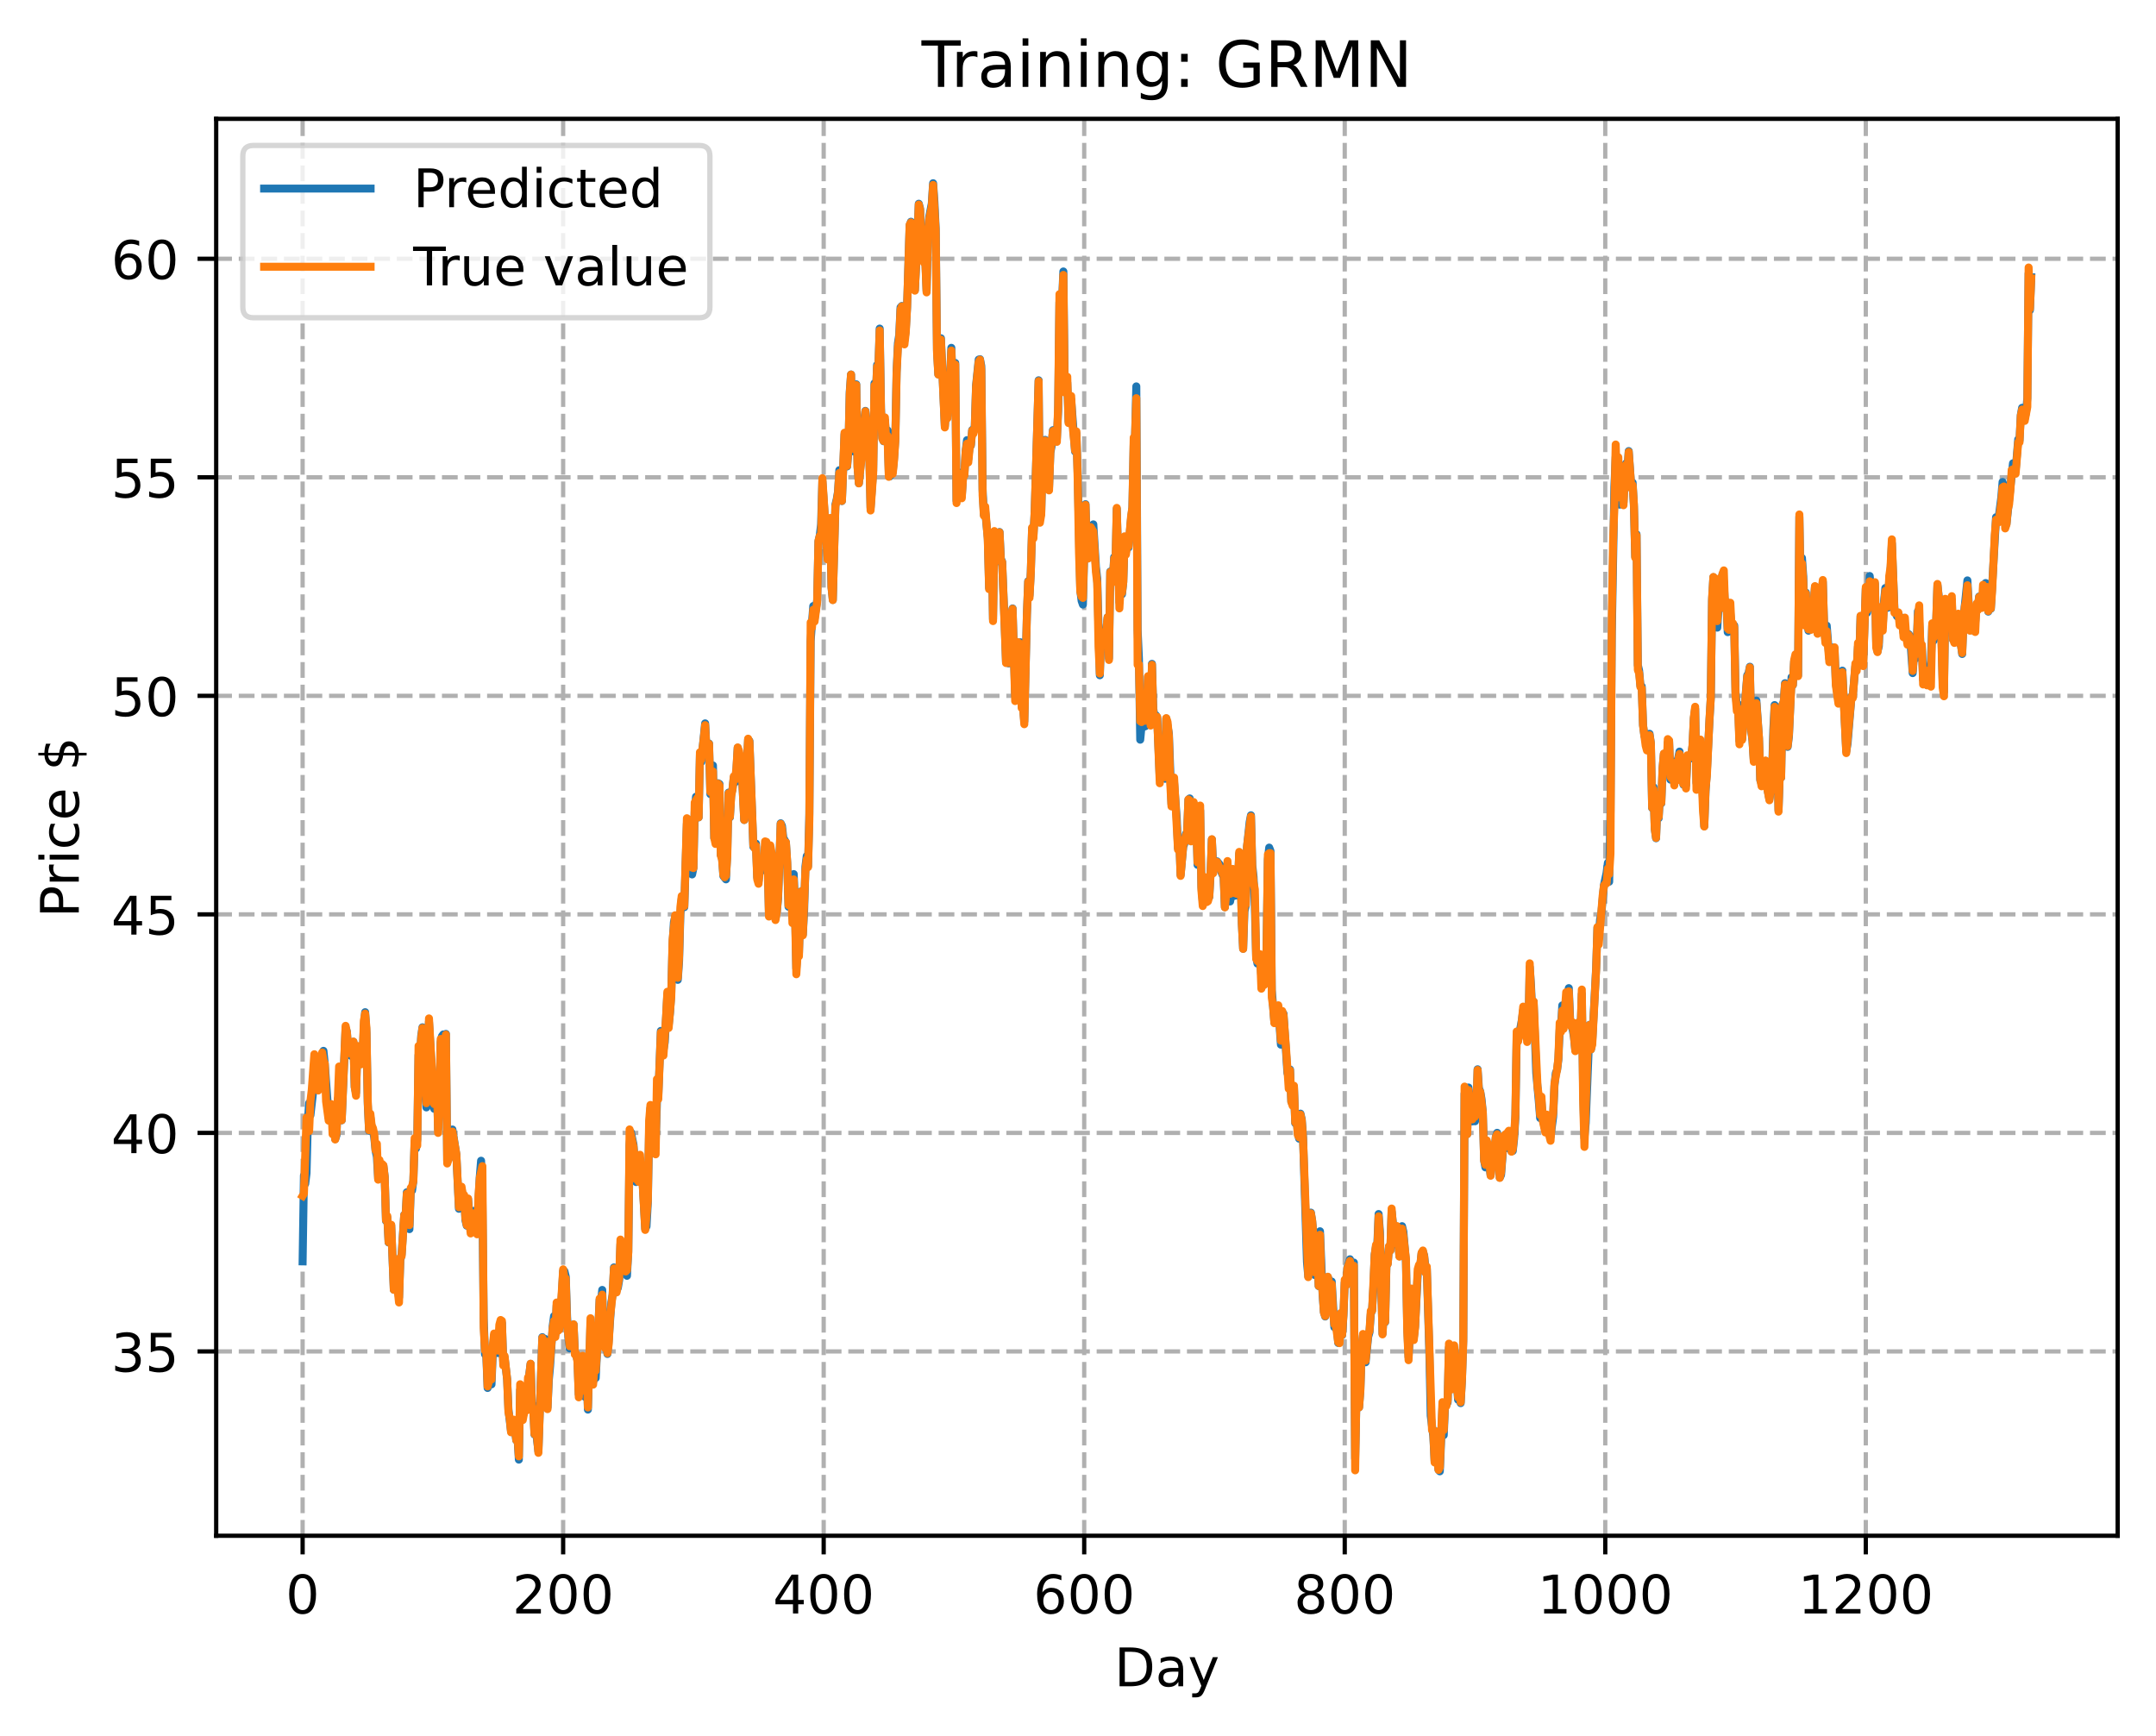 <?xml version="1.0" encoding="utf-8" standalone="no"?>
<!DOCTYPE svg PUBLIC "-//W3C//DTD SVG 1.1//EN"
  "http://www.w3.org/Graphics/SVG/1.1/DTD/svg11.dtd">
<!-- Created with matplotlib (https://matplotlib.org/) -->
<svg height="325.986pt" version="1.1" viewBox="0 0 404.923 325.986" width="404.923pt" xmlns="http://www.w3.org/2000/svg" xmlns:xlink="http://www.w3.org/1999/xlink">
 <defs>
  <style type="text/css">
*{stroke-linecap:butt;stroke-linejoin:round;}
  </style>
 </defs>
 <g id="figure_1">
  <g id="patch_1">
   <path d="M 0 325.986 
L 404.923 325.986 
L 404.923 0 
L 0 0 
z
" style="fill:#ffffff;"/>
  </g>
  <g id="axes_1">
   <g id="patch_2">
    <path d="M 40.603 288.43 
L 397.723 288.43 
L 397.723 22.318 
L 40.603 22.318 
z
" style="fill:#ffffff;"/>
   </g>
   <g id="matplotlib.axis_1">
    <g id="xtick_1">
     <g id="line2d_1">
      <path clip-path="url(#pe1d84256cb)" d="M 56.836 288.43 
L 56.836 22.318 
" style="fill:none;stroke:#b0b0b0;stroke-dasharray:2.96,1.28;stroke-dashoffset:0;stroke-width:0.8;"/>
     </g>
     <g id="line2d_2">
      <defs>
       <path d="M 0 0 
L 0 3.5 
" id="mc54f6f5be3" style="stroke:#000000;stroke-width:0.8;"/>
      </defs>
      <g>
       <use style="stroke:#000000;stroke-width:0.8;" x="56.836" xlink:href="#mc54f6f5be3" y="288.43"/>
      </g>
     </g>
     <g id="text_1">
      <!-- 0 -->
      <defs>
       <path d="M 31.781 66.406 
Q 24.172 66.406 20.328 58.906 
Q 16.5 51.422 16.5 36.375 
Q 16.5 21.391 20.328 13.891 
Q 24.172 6.391 31.781 6.391 
Q 39.453 6.391 43.281 13.891 
Q 47.125 21.391 47.125 36.375 
Q 47.125 51.422 43.281 58.906 
Q 39.453 66.406 31.781 66.406 
z
M 31.781 74.219 
Q 44.047 74.219 50.516 64.516 
Q 56.984 54.828 56.984 36.375 
Q 56.984 17.969 50.516 8.266 
Q 44.047 -1.422 31.781 -1.422 
Q 19.531 -1.422 13.062 8.266 
Q 6.594 17.969 6.594 36.375 
Q 6.594 54.828 13.062 64.516 
Q 19.531 74.219 31.781 74.219 
z
" id="DejaVuSans-48"/>
      </defs>
      <g transform="translate(53.655 303.029)scale(0.1 -0.1)">
       <use xlink:href="#DejaVuSans-48"/>
      </g>
     </g>
    </g>
    <g id="xtick_2">
     <g id="line2d_3">
      <path clip-path="url(#pe1d84256cb)" d="M 105.766 288.43 
L 105.766 22.318 
" style="fill:none;stroke:#b0b0b0;stroke-dasharray:2.96,1.28;stroke-dashoffset:0;stroke-width:0.8;"/>
     </g>
     <g id="line2d_4">
      <g>
       <use style="stroke:#000000;stroke-width:0.8;" x="105.766" xlink:href="#mc54f6f5be3" y="288.43"/>
      </g>
     </g>
     <g id="text_2">
      <!-- 200 -->
      <defs>
       <path d="M 19.188 8.297 
L 53.609 8.297 
L 53.609 0 
L 7.328 0 
L 7.328 8.297 
Q 12.938 14.109 22.625 23.891 
Q 32.328 33.688 34.812 36.531 
Q 39.547 41.844 41.422 45.531 
Q 43.312 49.219 43.312 52.781 
Q 43.312 58.594 39.234 62.25 
Q 35.156 65.922 28.609 65.922 
Q 23.969 65.922 18.812 64.312 
Q 13.672 62.703 7.812 59.422 
L 7.812 69.391 
Q 13.766 71.781 18.938 73 
Q 24.125 74.219 28.422 74.219 
Q 39.75 74.219 46.484 68.547 
Q 53.219 62.891 53.219 53.422 
Q 53.219 48.922 51.531 44.891 
Q 49.859 40.875 45.406 35.406 
Q 44.188 33.984 37.641 27.219 
Q 31.109 20.453 19.188 8.297 
z
" id="DejaVuSans-50"/>
      </defs>
      <g transform="translate(96.223 303.029)scale(0.1 -0.1)">
       <use xlink:href="#DejaVuSans-50"/>
       <use x="63.623" xlink:href="#DejaVuSans-48"/>
       <use x="127.246" xlink:href="#DejaVuSans-48"/>
      </g>
     </g>
    </g>
    <g id="xtick_3">
     <g id="line2d_5">
      <path clip-path="url(#pe1d84256cb)" d="M 154.697 288.43 
L 154.697 22.318 
" style="fill:none;stroke:#b0b0b0;stroke-dasharray:2.96,1.28;stroke-dashoffset:0;stroke-width:0.8;"/>
     </g>
     <g id="line2d_6">
      <g>
       <use style="stroke:#000000;stroke-width:0.8;" x="154.697" xlink:href="#mc54f6f5be3" y="288.43"/>
      </g>
     </g>
     <g id="text_3">
      <!-- 400 -->
      <defs>
       <path d="M 37.797 64.312 
L 12.891 25.391 
L 37.797 25.391 
z
M 35.203 72.906 
L 47.609 72.906 
L 47.609 25.391 
L 58.016 25.391 
L 58.016 17.188 
L 47.609 17.188 
L 47.609 0 
L 37.797 0 
L 37.797 17.188 
L 4.891 17.188 
L 4.891 26.703 
z
" id="DejaVuSans-52"/>
      </defs>
      <g transform="translate(145.153 303.029)scale(0.1 -0.1)">
       <use xlink:href="#DejaVuSans-52"/>
       <use x="63.623" xlink:href="#DejaVuSans-48"/>
       <use x="127.246" xlink:href="#DejaVuSans-48"/>
      </g>
     </g>
    </g>
    <g id="xtick_4">
     <g id="line2d_7">
      <path clip-path="url(#pe1d84256cb)" d="M 203.628 288.43 
L 203.628 22.318 
" style="fill:none;stroke:#b0b0b0;stroke-dasharray:2.96,1.28;stroke-dashoffset:0;stroke-width:0.8;"/>
     </g>
     <g id="line2d_8">
      <g>
       <use style="stroke:#000000;stroke-width:0.8;" x="203.628" xlink:href="#mc54f6f5be3" y="288.43"/>
      </g>
     </g>
     <g id="text_4">
      <!-- 600 -->
      <defs>
       <path d="M 33.016 40.375 
Q 26.375 40.375 22.484 35.828 
Q 18.609 31.297 18.609 23.391 
Q 18.609 15.531 22.484 10.953 
Q 26.375 6.391 33.016 6.391 
Q 39.656 6.391 43.531 10.953 
Q 47.406 15.531 47.406 23.391 
Q 47.406 31.297 43.531 35.828 
Q 39.656 40.375 33.016 40.375 
z
M 52.594 71.297 
L 52.594 62.312 
Q 48.875 64.062 45.094 64.984 
Q 41.312 65.922 37.594 65.922 
Q 27.828 65.922 22.672 59.328 
Q 17.531 52.734 16.797 39.406 
Q 19.672 43.656 24.016 45.922 
Q 28.375 48.188 33.594 48.188 
Q 44.578 48.188 50.953 41.516 
Q 57.328 34.859 57.328 23.391 
Q 57.328 12.156 50.688 5.359 
Q 44.047 -1.422 33.016 -1.422 
Q 20.359 -1.422 13.672 8.266 
Q 6.984 17.969 6.984 36.375 
Q 6.984 53.656 15.188 63.938 
Q 23.391 74.219 37.203 74.219 
Q 40.922 74.219 44.703 73.484 
Q 48.484 72.75 52.594 71.297 
z
" id="DejaVuSans-54"/>
      </defs>
      <g transform="translate(194.084 303.029)scale(0.1 -0.1)">
       <use xlink:href="#DejaVuSans-54"/>
       <use x="63.623" xlink:href="#DejaVuSans-48"/>
       <use x="127.246" xlink:href="#DejaVuSans-48"/>
      </g>
     </g>
    </g>
    <g id="xtick_5">
     <g id="line2d_9">
      <path clip-path="url(#pe1d84256cb)" d="M 252.558 288.43 
L 252.558 22.318 
" style="fill:none;stroke:#b0b0b0;stroke-dasharray:2.96,1.28;stroke-dashoffset:0;stroke-width:0.8;"/>
     </g>
     <g id="line2d_10">
      <g>
       <use style="stroke:#000000;stroke-width:0.8;" x="252.558" xlink:href="#mc54f6f5be3" y="288.43"/>
      </g>
     </g>
     <g id="text_5">
      <!-- 800 -->
      <defs>
       <path d="M 31.781 34.625 
Q 24.75 34.625 20.719 30.859 
Q 16.703 27.094 16.703 20.516 
Q 16.703 13.922 20.719 10.156 
Q 24.75 6.391 31.781 6.391 
Q 38.812 6.391 42.859 10.172 
Q 46.922 13.969 46.922 20.516 
Q 46.922 27.094 42.891 30.859 
Q 38.875 34.625 31.781 34.625 
z
M 21.922 38.812 
Q 15.578 40.375 12.031 44.719 
Q 8.5 49.078 8.5 55.328 
Q 8.5 64.062 14.719 69.141 
Q 20.953 74.219 31.781 74.219 
Q 42.672 74.219 48.875 69.141 
Q 55.078 64.062 55.078 55.328 
Q 55.078 49.078 51.531 44.719 
Q 48 40.375 41.703 38.812 
Q 48.828 37.156 52.797 32.312 
Q 56.781 27.484 56.781 20.516 
Q 56.781 9.906 50.312 4.234 
Q 43.844 -1.422 31.781 -1.422 
Q 19.734 -1.422 13.25 4.234 
Q 6.781 9.906 6.781 20.516 
Q 6.781 27.484 10.781 32.312 
Q 14.797 37.156 21.922 38.812 
z
M 18.312 54.391 
Q 18.312 48.734 21.844 45.562 
Q 25.391 42.391 31.781 42.391 
Q 38.141 42.391 41.719 45.562 
Q 45.312 48.734 45.312 54.391 
Q 45.312 60.062 41.719 63.234 
Q 38.141 66.406 31.781 66.406 
Q 25.391 66.406 21.844 63.234 
Q 18.312 60.062 18.312 54.391 
z
" id="DejaVuSans-56"/>
      </defs>
      <g transform="translate(243.015 303.029)scale(0.1 -0.1)">
       <use xlink:href="#DejaVuSans-56"/>
       <use x="63.623" xlink:href="#DejaVuSans-48"/>
       <use x="127.246" xlink:href="#DejaVuSans-48"/>
      </g>
     </g>
    </g>
    <g id="xtick_6">
     <g id="line2d_11">
      <path clip-path="url(#pe1d84256cb)" d="M 301.489 288.43 
L 301.489 22.318 
" style="fill:none;stroke:#b0b0b0;stroke-dasharray:2.96,1.28;stroke-dashoffset:0;stroke-width:0.8;"/>
     </g>
     <g id="line2d_12">
      <g>
       <use style="stroke:#000000;stroke-width:0.8;" x="301.489" xlink:href="#mc54f6f5be3" y="288.43"/>
      </g>
     </g>
     <g id="text_6">
      <!-- 1000 -->
      <defs>
       <path d="M 12.406 8.297 
L 28.516 8.297 
L 28.516 63.922 
L 10.984 60.406 
L 10.984 69.391 
L 28.422 72.906 
L 38.281 72.906 
L 38.281 8.297 
L 54.391 8.297 
L 54.391 0 
L 12.406 0 
z
" id="DejaVuSans-49"/>
      </defs>
      <g transform="translate(288.764 303.029)scale(0.1 -0.1)">
       <use xlink:href="#DejaVuSans-49"/>
       <use x="63.623" xlink:href="#DejaVuSans-48"/>
       <use x="127.246" xlink:href="#DejaVuSans-48"/>
       <use x="190.869" xlink:href="#DejaVuSans-48"/>
      </g>
     </g>
    </g>
    <g id="xtick_7">
     <g id="line2d_13">
      <path clip-path="url(#pe1d84256cb)" d="M 350.419 288.43 
L 350.419 22.318 
" style="fill:none;stroke:#b0b0b0;stroke-dasharray:2.96,1.28;stroke-dashoffset:0;stroke-width:0.8;"/>
     </g>
     <g id="line2d_14">
      <g>
       <use style="stroke:#000000;stroke-width:0.8;" x="350.419" xlink:href="#mc54f6f5be3" y="288.43"/>
      </g>
     </g>
     <g id="text_7">
      <!-- 1200 -->
      <g transform="translate(337.694 303.029)scale(0.1 -0.1)">
       <use xlink:href="#DejaVuSans-49"/>
       <use x="63.623" xlink:href="#DejaVuSans-50"/>
       <use x="127.246" xlink:href="#DejaVuSans-48"/>
       <use x="190.869" xlink:href="#DejaVuSans-48"/>
      </g>
     </g>
    </g>
    <g id="text_8">
     <!-- Day -->
     <defs>
      <path d="M 19.672 64.797 
L 19.672 8.109 
L 31.594 8.109 
Q 46.688 8.109 53.688 14.938 
Q 60.688 21.781 60.688 36.531 
Q 60.688 51.172 53.688 57.984 
Q 46.688 64.797 31.594 64.797 
z
M 9.812 72.906 
L 30.078 72.906 
Q 51.266 72.906 61.172 64.094 
Q 71.094 55.281 71.094 36.531 
Q 71.094 17.672 61.125 8.828 
Q 51.172 0 30.078 0 
L 9.812 0 
z
" id="DejaVuSans-68"/>
      <path d="M 34.281 27.484 
Q 23.391 27.484 19.188 25 
Q 14.984 22.516 14.984 16.5 
Q 14.984 11.719 18.141 8.906 
Q 21.297 6.109 26.703 6.109 
Q 34.188 6.109 38.703 11.406 
Q 43.219 16.703 43.219 25.484 
L 43.219 27.484 
z
M 52.203 31.203 
L 52.203 0 
L 43.219 0 
L 43.219 8.297 
Q 40.141 3.328 35.547 0.953 
Q 30.953 -1.422 24.312 -1.422 
Q 15.922 -1.422 10.953 3.297 
Q 6 8.016 6 15.922 
Q 6 25.141 12.172 29.828 
Q 18.359 34.516 30.609 34.516 
L 43.219 34.516 
L 43.219 35.406 
Q 43.219 41.609 39.141 45 
Q 35.062 48.391 27.688 48.391 
Q 23 48.391 18.547 47.266 
Q 14.109 46.141 10.016 43.891 
L 10.016 52.203 
Q 14.938 54.109 19.578 55.047 
Q 24.219 56 28.609 56 
Q 40.484 56 46.344 49.844 
Q 52.203 43.703 52.203 31.203 
z
" id="DejaVuSans-97"/>
      <path d="M 32.172 -5.078 
Q 28.375 -14.844 24.75 -17.812 
Q 21.141 -20.797 15.094 -20.797 
L 7.906 -20.797 
L 7.906 -13.281 
L 13.188 -13.281 
Q 16.891 -13.281 18.938 -11.516 
Q 21 -9.766 23.484 -3.219 
L 25.094 0.875 
L 2.984 54.688 
L 12.5 54.688 
L 29.594 11.922 
L 46.688 54.688 
L 56.203 54.688 
z
" id="DejaVuSans-121"/>
     </defs>
     <g transform="translate(209.29 316.707)scale(0.1 -0.1)">
      <use xlink:href="#DejaVuSans-68"/>
      <use x="77.002" xlink:href="#DejaVuSans-97"/>
      <use x="138.281" xlink:href="#DejaVuSans-121"/>
     </g>
    </g>
   </g>
   <g id="matplotlib.axis_2">
    <g id="ytick_1">
     <g id="line2d_15">
      <path clip-path="url(#pe1d84256cb)" d="M 40.603 253.821 
L 397.723 253.821 
" style="fill:none;stroke:#b0b0b0;stroke-dasharray:2.96,1.28;stroke-dashoffset:0;stroke-width:0.8;"/>
     </g>
     <g id="line2d_16">
      <defs>
       <path d="M 0 0 
L -3.5 0 
" id="mffaee7df34" style="stroke:#000000;stroke-width:0.8;"/>
      </defs>
      <g>
       <use style="stroke:#000000;stroke-width:0.8;" x="40.603" xlink:href="#mffaee7df34" y="253.821"/>
      </g>
     </g>
     <g id="text_9">
      <!-- 35 -->
      <defs>
       <path d="M 40.578 39.312 
Q 47.656 37.797 51.625 33 
Q 55.609 28.219 55.609 21.188 
Q 55.609 10.406 48.188 4.484 
Q 40.766 -1.422 27.094 -1.422 
Q 22.516 -1.422 17.656 -0.516 
Q 12.797 0.391 7.625 2.203 
L 7.625 11.719 
Q 11.719 9.328 16.594 8.109 
Q 21.484 6.891 26.812 6.891 
Q 36.078 6.891 40.938 10.547 
Q 45.797 14.203 45.797 21.188 
Q 45.797 27.641 41.281 31.266 
Q 36.766 34.906 28.719 34.906 
L 20.219 34.906 
L 20.219 43.016 
L 29.109 43.016 
Q 36.375 43.016 40.234 45.922 
Q 44.094 48.828 44.094 54.297 
Q 44.094 59.906 40.109 62.906 
Q 36.141 65.922 28.719 65.922 
Q 24.656 65.922 20.016 65.031 
Q 15.375 64.156 9.812 62.312 
L 9.812 71.094 
Q 15.438 72.656 20.344 73.438 
Q 25.25 74.219 29.594 74.219 
Q 40.828 74.219 47.359 69.109 
Q 53.906 64.016 53.906 55.328 
Q 53.906 49.266 50.438 45.094 
Q 46.969 40.922 40.578 39.312 
z
" id="DejaVuSans-51"/>
       <path d="M 10.797 72.906 
L 49.516 72.906 
L 49.516 64.594 
L 19.828 64.594 
L 19.828 46.734 
Q 21.969 47.469 24.109 47.828 
Q 26.266 48.188 28.422 48.188 
Q 40.625 48.188 47.75 41.5 
Q 54.891 34.812 54.891 23.391 
Q 54.891 11.625 47.562 5.094 
Q 40.234 -1.422 26.906 -1.422 
Q 22.312 -1.422 17.547 -0.641 
Q 12.797 0.141 7.719 1.703 
L 7.719 11.625 
Q 12.109 9.234 16.797 8.062 
Q 21.484 6.891 26.703 6.891 
Q 35.156 6.891 40.078 11.328 
Q 45.016 15.766 45.016 23.391 
Q 45.016 31 40.078 35.438 
Q 35.156 39.891 26.703 39.891 
Q 22.75 39.891 18.812 39.016 
Q 14.891 38.141 10.797 36.281 
z
" id="DejaVuSans-53"/>
      </defs>
      <g transform="translate(20.878 257.62)scale(0.1 -0.1)">
       <use xlink:href="#DejaVuSans-51"/>
       <use x="63.623" xlink:href="#DejaVuSans-53"/>
      </g>
     </g>
    </g>
    <g id="ytick_2">
     <g id="line2d_17">
      <path clip-path="url(#pe1d84256cb)" d="M 40.603 212.776 
L 397.723 212.776 
" style="fill:none;stroke:#b0b0b0;stroke-dasharray:2.96,1.28;stroke-dashoffset:0;stroke-width:0.8;"/>
     </g>
     <g id="line2d_18">
      <g>
       <use style="stroke:#000000;stroke-width:0.8;" x="40.603" xlink:href="#mffaee7df34" y="212.776"/>
      </g>
     </g>
     <g id="text_10">
      <!-- 40 -->
      <g transform="translate(20.878 216.575)scale(0.1 -0.1)">
       <use xlink:href="#DejaVuSans-52"/>
       <use x="63.623" xlink:href="#DejaVuSans-48"/>
      </g>
     </g>
    </g>
    <g id="ytick_3">
     <g id="line2d_19">
      <path clip-path="url(#pe1d84256cb)" d="M 40.603 171.731 
L 397.723 171.731 
" style="fill:none;stroke:#b0b0b0;stroke-dasharray:2.96,1.28;stroke-dashoffset:0;stroke-width:0.8;"/>
     </g>
     <g id="line2d_20">
      <g>
       <use style="stroke:#000000;stroke-width:0.8;" x="40.603" xlink:href="#mffaee7df34" y="171.731"/>
      </g>
     </g>
     <g id="text_11">
      <!-- 45 -->
      <g transform="translate(20.878 175.531)scale(0.1 -0.1)">
       <use xlink:href="#DejaVuSans-52"/>
       <use x="63.623" xlink:href="#DejaVuSans-53"/>
      </g>
     </g>
    </g>
    <g id="ytick_4">
     <g id="line2d_21">
      <path clip-path="url(#pe1d84256cb)" d="M 40.603 130.686 
L 397.723 130.686 
" style="fill:none;stroke:#b0b0b0;stroke-dasharray:2.96,1.28;stroke-dashoffset:0;stroke-width:0.8;"/>
     </g>
     <g id="line2d_22">
      <g>
       <use style="stroke:#000000;stroke-width:0.8;" x="40.603" xlink:href="#mffaee7df34" y="130.686"/>
      </g>
     </g>
     <g id="text_12">
      <!-- 50 -->
      <g transform="translate(20.878 134.486)scale(0.1 -0.1)">
       <use xlink:href="#DejaVuSans-53"/>
       <use x="63.623" xlink:href="#DejaVuSans-48"/>
      </g>
     </g>
    </g>
    <g id="ytick_5">
     <g id="line2d_23">
      <path clip-path="url(#pe1d84256cb)" d="M 40.603 89.642 
L 397.723 89.642 
" style="fill:none;stroke:#b0b0b0;stroke-dasharray:2.96,1.28;stroke-dashoffset:0;stroke-width:0.8;"/>
     </g>
     <g id="line2d_24">
      <g>
       <use style="stroke:#000000;stroke-width:0.8;" x="40.603" xlink:href="#mffaee7df34" y="89.642"/>
      </g>
     </g>
     <g id="text_13">
      <!-- 55 -->
      <g transform="translate(20.878 93.441)scale(0.1 -0.1)">
       <use xlink:href="#DejaVuSans-53"/>
       <use x="63.623" xlink:href="#DejaVuSans-53"/>
      </g>
     </g>
    </g>
    <g id="ytick_6">
     <g id="line2d_25">
      <path clip-path="url(#pe1d84256cb)" d="M 40.603 48.597 
L 397.723 48.597 
" style="fill:none;stroke:#b0b0b0;stroke-dasharray:2.96,1.28;stroke-dashoffset:0;stroke-width:0.8;"/>
     </g>
     <g id="line2d_26">
      <g>
       <use style="stroke:#000000;stroke-width:0.8;" x="40.603" xlink:href="#mffaee7df34" y="48.597"/>
      </g>
     </g>
     <g id="text_14">
      <!-- 60 -->
      <g transform="translate(20.878 52.396)scale(0.1 -0.1)">
       <use xlink:href="#DejaVuSans-54"/>
       <use x="63.623" xlink:href="#DejaVuSans-48"/>
      </g>
     </g>
    </g>
    <g id="text_15">
     <!-- Price $ -->
     <defs>
      <path d="M 19.672 64.797 
L 19.672 37.406 
L 32.078 37.406 
Q 38.969 37.406 42.719 40.969 
Q 46.484 44.531 46.484 51.125 
Q 46.484 57.672 42.719 61.234 
Q 38.969 64.797 32.078 64.797 
z
M 9.812 72.906 
L 32.078 72.906 
Q 44.344 72.906 50.609 67.359 
Q 56.891 61.812 56.891 51.125 
Q 56.891 40.328 50.609 34.812 
Q 44.344 29.297 32.078 29.297 
L 19.672 29.297 
L 19.672 0 
L 9.812 0 
z
" id="DejaVuSans-80"/>
      <path d="M 41.109 46.297 
Q 39.594 47.172 37.812 47.578 
Q 36.031 48 33.891 48 
Q 26.266 48 22.188 43.047 
Q 18.109 38.094 18.109 28.812 
L 18.109 0 
L 9.078 0 
L 9.078 54.688 
L 18.109 54.688 
L 18.109 46.188 
Q 20.953 51.172 25.484 53.578 
Q 30.031 56 36.531 56 
Q 37.453 56 38.578 55.875 
Q 39.703 55.766 41.062 55.516 
z
" id="DejaVuSans-114"/>
      <path d="M 9.422 54.688 
L 18.406 54.688 
L 18.406 0 
L 9.422 0 
z
M 9.422 75.984 
L 18.406 75.984 
L 18.406 64.594 
L 9.422 64.594 
z
" id="DejaVuSans-105"/>
      <path d="M 48.781 52.594 
L 48.781 44.188 
Q 44.969 46.297 41.141 47.344 
Q 37.312 48.391 33.406 48.391 
Q 24.656 48.391 19.812 42.844 
Q 14.984 37.312 14.984 27.297 
Q 14.984 17.281 19.812 11.734 
Q 24.656 6.203 33.406 6.203 
Q 37.312 6.203 41.141 7.25 
Q 44.969 8.297 48.781 10.406 
L 48.781 2.094 
Q 45.016 0.344 40.984 -0.531 
Q 36.969 -1.422 32.422 -1.422 
Q 20.062 -1.422 12.781 6.344 
Q 5.516 14.109 5.516 27.297 
Q 5.516 40.672 12.859 48.328 
Q 20.219 56 33.016 56 
Q 37.156 56 41.109 55.141 
Q 45.062 54.297 48.781 52.594 
z
" id="DejaVuSans-99"/>
      <path d="M 56.203 29.594 
L 56.203 25.203 
L 14.891 25.203 
Q 15.484 15.922 20.484 11.062 
Q 25.484 6.203 34.422 6.203 
Q 39.594 6.203 44.453 7.469 
Q 49.312 8.734 54.109 11.281 
L 54.109 2.781 
Q 49.266 0.734 44.188 -0.344 
Q 39.109 -1.422 33.891 -1.422 
Q 20.797 -1.422 13.156 6.188 
Q 5.516 13.812 5.516 26.812 
Q 5.516 40.234 12.766 48.109 
Q 20.016 56 32.328 56 
Q 43.359 56 49.781 48.891 
Q 56.203 41.797 56.203 29.594 
z
M 47.219 32.234 
Q 47.125 39.594 43.094 43.984 
Q 39.062 48.391 32.422 48.391 
Q 24.906 48.391 20.391 44.141 
Q 15.875 39.891 15.188 32.172 
z
" id="DejaVuSans-101"/>
      <path id="DejaVuSans-32"/>
      <path d="M 33.797 -14.703 
L 28.906 -14.703 
L 28.859 0 
Q 23.734 0.094 18.609 1.188 
Q 13.484 2.297 8.297 4.5 
L 8.297 13.281 
Q 13.281 10.156 18.375 8.562 
Q 23.484 6.984 28.906 6.938 
L 28.906 29.203 
Q 18.109 30.953 13.203 35.156 
Q 8.297 39.359 8.297 46.688 
Q 8.297 54.641 13.625 59.219 
Q 18.953 63.812 28.906 64.5 
L 28.906 75.984 
L 33.797 75.984 
L 33.797 64.656 
Q 38.328 64.453 42.578 63.688 
Q 46.828 62.938 50.875 61.625 
L 50.875 53.078 
Q 46.828 55.125 42.547 56.25 
Q 38.281 57.375 33.797 57.562 
L 33.797 36.719 
Q 44.875 35.016 50.094 30.609 
Q 55.328 26.219 55.328 18.609 
Q 55.328 10.359 49.781 5.594 
Q 44.234 0.828 33.797 0.094 
z
M 28.906 37.594 
L 28.906 57.625 
Q 23.25 56.984 20.266 54.391 
Q 17.281 51.812 17.281 47.516 
Q 17.281 43.312 20.031 40.969 
Q 22.797 38.625 28.906 37.594 
z
M 33.797 28.219 
L 33.797 7.078 
Q 39.984 7.906 43.141 10.594 
Q 46.297 13.281 46.297 17.672 
Q 46.297 21.969 43.281 24.5 
Q 40.281 27.047 33.797 28.219 
z
" id="DejaVuSans-36"/>
     </defs>
     <g transform="translate(14.798 172.342)rotate(-90)scale(0.1 -0.1)">
      <use xlink:href="#DejaVuSans-80"/>
      <use x="58.553" xlink:href="#DejaVuSans-114"/>
      <use x="99.666" xlink:href="#DejaVuSans-105"/>
      <use x="127.449" xlink:href="#DejaVuSans-99"/>
      <use x="182.43" xlink:href="#DejaVuSans-101"/>
      <use x="243.953" xlink:href="#DejaVuSans-32"/>
      <use x="275.74" xlink:href="#DejaVuSans-36"/>
     </g>
    </g>
   </g>
   <g id="line2d_27">
    <path clip-path="url(#pe1d84256cb)" d="M 56.836 236.902 
L 57.081 220.795 
L 57.325 222.327 
L 57.57 220.319 
L 57.814 210.581 
L 58.059 207.173 
L 58.304 209.443 
L 58.793 205.179 
L 59.282 198.715 
L 59.772 203.719 
L 60.016 203.838 
L 60.261 201.742 
L 60.506 201.251 
L 60.75 197.364 
L 60.995 199.795 
L 61.729 209.88 
L 61.974 208.738 
L 62.218 209.027 
L 62.463 211.28 
L 62.708 211.51 
L 62.952 213.925 
L 63.197 213.232 
L 63.441 206.513 
L 63.686 205.79 
L 63.931 209.884 
L 64.175 210.41 
L 64.909 193.078 
L 65.154 193.776 
L 65.399 197.446 
L 65.643 196.07 
L 65.888 198.282 
L 66.377 195.663 
L 66.622 204.168 
L 66.867 205.22 
L 67.111 197.29 
L 67.356 198.164 
L 67.601 198.379 
L 67.845 199.798 
L 68.09 199.128 
L 68.335 192.767 
L 68.579 190.101 
L 68.824 194.023 
L 69.069 207.353 
L 69.313 212.382 
L 69.558 209.866 
L 69.802 211.661 
L 70.047 212.412 
L 70.292 213.658 
L 70.536 216.096 
L 70.781 217.234 
L 71.026 221.382 
L 71.27 218.425 
L 71.515 219.547 
L 72.004 218.954 
L 72.249 220.948 
L 72.494 229.304 
L 72.738 228.672 
L 72.983 233.359 
L 73.228 233.188 
L 73.472 230.164 
L 73.962 242.223 
L 74.206 238.028 
L 74.696 242.241 
L 74.94 243.653 
L 75.185 236.661 
L 75.429 235.612 
L 75.919 228.159 
L 76.163 228.703 
L 76.408 223.929 
L 76.653 225.98 
L 76.897 230.846 
L 77.142 223.474 
L 77.387 223.594 
L 77.631 221.799 
L 77.876 214.416 
L 78.121 215.727 
L 78.365 214.003 
L 78.61 198.177 
L 78.855 199.847 
L 79.099 194.632 
L 79.344 192.941 
L 79.589 203.212 
L 79.833 203.735 
L 80.078 207.988 
L 80.323 202.369 
L 80.567 191.91 
L 81.056 200.219 
L 81.546 208.247 
L 81.79 207.841 
L 82.035 203.105 
L 82.28 212.099 
L 82.524 206.571 
L 82.769 195.708 
L 83.014 194.599 
L 83.258 194.279 
L 83.503 194.635 
L 83.748 194.182 
L 83.992 217.98 
L 84.237 217.706 
L 84.482 216.412 
L 84.971 212.136 
L 85.705 216.872 
L 86.194 227.024 
L 86.439 224.416 
L 86.684 223.31 
L 86.928 224.742 
L 87.173 224.881 
L 87.417 229.196 
L 87.662 230.197 
L 87.907 225.222 
L 88.396 230.929 
L 88.641 228.598 
L 88.885 227.434 
L 89.13 227.875 
L 89.375 230.165 
L 89.619 230.393 
L 90.109 220.974 
L 90.353 217.999 
L 90.598 225.283 
L 90.843 247.666 
L 91.087 254.355 
L 91.332 254.528 
L 91.577 260.679 
L 91.821 259.721 
L 92.066 257.167 
L 92.311 260.003 
L 92.555 253.86 
L 92.8 250.81 
L 93.044 251.776 
L 93.289 251.309 
L 93.534 254.13 
L 93.778 250.183 
L 94.023 248.332 
L 94.268 248.513 
L 94.512 255.655 
L 94.757 254.87 
L 95.246 259.065 
L 95.491 264.738 
L 95.98 268.805 
L 96.225 268.19 
L 96.47 266.741 
L 96.959 270.507 
L 97.204 270.204 
L 97.448 274.138 
L 97.693 261.061 
L 97.938 266.291 
L 98.182 266.04 
L 98.672 264.469 
L 98.916 264.759 
L 99.161 260.096 
L 99.65 256.15 
L 99.895 263.563 
L 100.139 263.972 
L 100.384 269.431 
L 100.629 266.516 
L 100.873 270.549 
L 101.118 272.564 
L 101.852 251.136 
L 102.097 254.695 
L 102.341 251.446 
L 102.586 252.807 
L 102.831 264.292 
L 103.075 259.166 
L 103.32 256.51 
L 103.809 249.014 
L 104.054 247.183 
L 104.299 250.695 
L 104.543 245.19 
L 104.788 249.79 
L 105.032 249.628 
L 105.277 247.361 
L 105.766 238.757 
L 106.011 238.762 
L 106.256 239.754 
L 106.5 247.23 
L 106.745 251.213 
L 106.99 253.242 
L 107.234 251.711 
L 107.479 253.232 
L 107.724 248.75 
L 107.968 254.167 
L 108.213 254.523 
L 108.458 255.45 
L 108.702 261.846 
L 109.436 255.259 
L 109.926 262.395 
L 110.17 257.931 
L 110.415 264.743 
L 110.904 248.637 
L 111.149 252.511 
L 111.393 259.55 
L 111.638 257.976 
L 111.883 258.809 
L 112.617 244.127 
L 112.861 244.589 
L 113.106 242.266 
L 113.351 250.934 
L 113.595 252.891 
L 113.84 252.11 
L 114.085 254.293 
L 114.329 251.627 
L 114.819 244.601 
L 115.063 243.143 
L 115.308 238.037 
L 115.553 241.728 
L 115.797 242.411 
L 116.042 241.864 
L 116.287 240.427 
L 116.531 233.697 
L 116.776 233.529 
L 117.02 237.606 
L 117.265 235.863 
L 117.51 238.432 
L 117.754 239.614 
L 117.999 234.977 
L 118.244 214.958 
L 118.488 212.653 
L 118.978 214.982 
L 119.467 222.005 
L 119.712 221.779 
L 119.956 220.718 
L 120.201 218.522 
L 120.446 220.791 
L 120.69 221.95 
L 121.18 230.762 
L 121.424 230.327 
L 121.669 225.8 
L 121.914 212.165 
L 122.158 208.142 
L 122.403 207.94 
L 122.648 209.343 
L 122.892 215.015 
L 123.137 214.557 
L 123.381 206.865 
L 123.626 206.045 
L 124.115 193.617 
L 124.605 197.203 
L 124.849 195.75 
L 125.339 186.693 
L 125.583 192.509 
L 125.828 190.259 
L 126.073 186.555 
L 126.317 177.48 
L 126.562 173.22 
L 126.807 172.17 
L 127.051 181.737 
L 127.296 184.03 
L 127.541 180.475 
L 127.785 171.642 
L 128.03 168.845 
L 128.275 170.254 
L 128.519 170.384 
L 129.008 154.713 
L 129.253 154.702 
L 129.498 154.016 
L 129.742 156.991 
L 129.987 164.231 
L 130.232 163.02 
L 130.476 152.451 
L 130.721 149.628 
L 130.966 149.954 
L 131.21 153.512 
L 131.455 141.74 
L 131.7 143.139 
L 132.434 135.859 
L 132.678 140.614 
L 132.923 139.579 
L 133.168 139.639 
L 133.412 149.143 
L 133.902 143.762 
L 134.146 157.392 
L 134.391 157.441 
L 134.636 148.526 
L 134.88 147.103 
L 135.125 147.24 
L 135.369 160.532 
L 135.614 161.031 
L 135.859 164.544 
L 136.348 165.157 
L 136.593 159.967 
L 136.837 148.865 
L 137.082 153.517 
L 137.327 149.217 
L 137.571 148.185 
L 137.816 146.04 
L 138.061 146.929 
L 138.305 144.743 
L 138.55 140.449 
L 139.039 142.771 
L 139.284 144.175 
L 139.773 154.001 
L 140.507 138.92 
L 140.752 139.168 
L 141.486 159.028 
L 141.73 158.868 
L 141.975 158.435 
L 142.22 164.761 
L 142.464 165.459 
L 142.709 162.997 
L 143.198 161.864 
L 143.443 163.425 
L 143.688 159.167 
L 143.932 158.793 
L 144.177 161.663 
L 144.422 171.835 
L 144.666 159.671 
L 144.911 160.244 
L 145.4 168.106 
L 145.645 172.492 
L 145.89 171.312 
L 146.134 168.758 
L 146.624 154.625 
L 146.868 155.114 
L 147.113 157.34 
L 147.602 158.2 
L 147.847 162.138 
L 148.091 170.298 
L 148.336 169.64 
L 148.581 166.008 
L 148.825 172.307 
L 149.07 164.162 
L 149.315 170.232 
L 149.559 181.867 
L 149.804 178.319 
L 150.049 179.02 
L 150.293 171.194 
L 150.538 167.362 
L 150.783 175.468 
L 151.027 171.027 
L 151.272 162.72 
L 151.517 160.769 
L 151.761 162.646 
L 152.006 152.847 
L 152.251 120.378 
L 152.74 113.823 
L 152.984 116.13 
L 153.474 112.712 
L 153.718 101.671 
L 153.963 100.559 
L 154.208 98.5 
L 154.452 90.359 
L 155.431 104.787 
L 155.676 102.447 
L 155.92 97.732 
L 156.165 110.267 
L 156.41 112.667 
L 156.899 94.777 
L 157.144 93.801 
L 157.388 92.353 
L 157.633 88.309 
L 157.878 89.75 
L 158.122 94.101 
L 158.612 81.604 
L 159.101 87.602 
L 159.345 84.497 
L 159.59 73.619 
L 159.835 70.339 
L 160.079 83.613 
L 160.324 84.793 
L 160.569 74.982 
L 160.813 72.179 
L 161.058 87.634 
L 161.303 90.769 
L 161.792 85.732 
L 162.281 79.151 
L 162.526 77.169 
L 162.771 79.898 
L 163.015 80.237 
L 163.26 84.993 
L 163.505 95.351 
L 163.994 88.388 
L 164.239 71.995 
L 164.483 74.631 
L 164.728 68.539 
L 164.972 69.097 
L 165.217 61.715 
L 165.462 76.715 
L 165.706 82.218 
L 165.951 82.871 
L 166.196 78.97 
L 166.44 82.27 
L 166.685 80.819 
L 166.93 88.827 
L 167.174 89.453 
L 167.419 85.316 
L 167.664 88.617 
L 167.908 86.12 
L 168.153 82.368 
L 168.398 69.681 
L 168.642 64.454 
L 168.887 62.905 
L 169.132 57.735 
L 169.376 57.469 
L 169.621 57.802 
L 169.866 63.905 
L 170.11 62.021 
L 170.355 57.732 
L 170.844 42.355 
L 171.089 41.649 
L 171.333 41.803 
L 171.823 54.487 
L 172.312 44.607 
L 172.557 38.262 
L 172.801 39.188 
L 173.046 47.419 
L 173.291 47.566 
L 173.535 49.025 
L 173.78 48.548 
L 174.025 54.606 
L 174.269 43.63 
L 174.514 40.762 
L 175.003 38.207 
L 175.248 34.414 
L 175.493 37.851 
L 175.737 43.006 
L 175.982 65.694 
L 176.227 70.3 
L 176.471 68.569 
L 176.716 63.527 
L 177.45 80.074 
L 177.694 76.341 
L 177.939 78.109 
L 178.184 72.898 
L 178.428 70.834 
L 178.673 65.326 
L 178.918 71.658 
L 179.162 68.704 
L 179.407 68.171 
L 179.652 94.031 
L 179.896 89.011 
L 180.141 93.478 
L 180.386 88.771 
L 180.63 93.213 
L 180.875 89.583 
L 181.12 89.181 
L 181.364 84.72 
L 181.609 82.662 
L 181.854 86.195 
L 182.098 83.848 
L 182.343 83.669 
L 182.588 80.757 
L 182.832 80.715 
L 183.077 80.072 
L 183.321 72.349 
L 183.811 67.535 
L 184.055 67.463 
L 184.3 68.738 
L 184.545 91.875 
L 184.789 96.683 
L 185.034 96.031 
L 185.523 101.01 
L 185.768 110.373 
L 186.013 103.486 
L 186.257 101.334 
L 186.502 116.276 
L 186.747 99.976 
L 186.991 105.558 
L 187.236 101.943 
L 187.725 99.92 
L 187.97 104.938 
L 188.215 105.495 
L 188.704 117.589 
L 188.948 124.358 
L 189.193 120.625 
L 189.438 124.596 
L 189.682 115.636 
L 189.927 115.908 
L 190.172 114.272 
L 190.661 130.705 
L 190.906 127.294 
L 191.15 121.138 
L 191.395 129.474 
L 191.64 120.63 
L 191.884 132.67 
L 192.129 132.452 
L 192.374 135.46 
L 192.863 115.428 
L 193.108 109.148 
L 193.352 111.821 
L 193.597 107.5 
L 193.842 99.299 
L 194.086 100.786 
L 194.331 95.986 
L 195.065 71.425 
L 195.309 97.248 
L 195.554 96.447 
L 195.799 86.606 
L 196.043 83.777 
L 196.288 82.61 
L 196.533 84.254 
L 196.777 89.169 
L 197.022 91.555 
L 197.267 85.036 
L 197.511 83.757 
L 197.756 80.792 
L 198.245 80.746 
L 198.49 82.33 
L 198.735 77.123 
L 198.979 56.788 
L 199.224 58.98 
L 199.469 56.521 
L 199.713 50.985 
L 199.958 72.448 
L 200.203 72.897 
L 200.447 71.889 
L 200.692 79.158 
L 200.936 77.994 
L 201.181 75.076 
L 201.915 84.81 
L 202.16 81.424 
L 202.404 89.028 
L 202.894 110.856 
L 203.138 112.841 
L 203.383 113.547 
L 203.872 94.694 
L 204.117 103.227 
L 204.362 104.055 
L 204.606 102.969 
L 204.851 99.015 
L 205.096 98.988 
L 205.34 98.483 
L 205.83 106.513 
L 206.074 108.691 
L 206.563 126.823 
L 206.808 119.318 
L 207.053 119.473 
L 207.297 118.759 
L 207.542 118.702 
L 207.787 118.231 
L 208.031 115.898 
L 208.276 123.598 
L 208.521 107.348 
L 208.765 109.165 
L 209.01 108.557 
L 209.255 104.63 
L 209.499 106.623 
L 209.744 95.599 
L 210.233 113.07 
L 210.478 110.2 
L 210.723 111.613 
L 210.967 109.305 
L 211.212 101.318 
L 211.457 103.644 
L 211.701 101.832 
L 211.946 102.839 
L 212.435 97.362 
L 212.68 95.361 
L 212.924 83.506 
L 213.169 82.537 
L 213.414 72.567 
L 213.658 118.287 
L 213.903 123.722 
L 214.148 138.925 
L 214.637 133.77 
L 214.882 136.477 
L 215.126 136.388 
L 215.371 133.781 
L 215.616 127.112 
L 216.105 135.639 
L 216.35 124.681 
L 216.594 133.069 
L 216.839 134.71 
L 217.084 134.329 
L 217.328 134.721 
L 217.818 146.223 
L 218.062 140.554 
L 218.307 142.523 
L 218.551 141.019 
L 218.796 146.265 
L 219.041 134.958 
L 219.53 137.793 
L 220.019 151.004 
L 220.264 151.419 
L 220.509 147.017 
L 220.998 153.612 
L 221.243 159.289 
L 221.487 157.636 
L 221.732 164.323 
L 222.221 159.029 
L 222.466 158.351 
L 222.711 156.651 
L 222.955 156.233 
L 223.2 150.209 
L 223.445 149.956 
L 223.689 157.385 
L 223.934 151.258 
L 224.179 150.883 
L 224.423 155.399 
L 224.668 153.117 
L 224.912 162.433 
L 225.157 160.755 
L 225.402 152.238 
L 225.646 166.595 
L 225.891 169.241 
L 226.136 165.01 
L 226.38 165.612 
L 226.625 168.301 
L 226.87 167.869 
L 227.114 168.48 
L 227.359 164.161 
L 227.604 157.664 
L 227.848 162.795 
L 228.093 162.061 
L 228.338 162.257 
L 228.582 161.77 
L 229.072 162.381 
L 229.316 163.637 
L 229.806 164.718 
L 230.05 170.36 
L 230.295 167.077 
L 230.539 162.199 
L 230.784 168.049 
L 231.029 169.309 
L 231.273 167.96 
L 231.518 164.239 
L 231.763 168.265 
L 232.007 167.009 
L 232.252 168.172 
L 232.497 165.806 
L 232.741 160.36 
L 232.986 162.857 
L 233.231 173.338 
L 233.475 178.187 
L 233.72 171.159 
L 233.965 170.101 
L 234.209 159.031 
L 234.699 154.395 
L 234.943 153.122 
L 235.188 162.462 
L 235.433 164.687 
L 235.677 170.22 
L 235.922 179.618 
L 236.167 180.984 
L 236.411 179.917 
L 236.656 180.02 
L 236.9 183.19 
L 237.145 183.727 
L 237.39 184.832 
L 237.634 184.715 
L 237.879 178.129 
L 238.124 161.487 
L 238.368 159.19 
L 238.613 159.812 
L 238.858 185.968 
L 239.347 192.045 
L 239.592 190.965 
L 239.836 189.329 
L 240.081 189.156 
L 240.57 196.202 
L 240.815 190.279 
L 241.06 190.403 
L 241.794 201.506 
L 242.038 202.222 
L 242.283 200.863 
L 242.527 206.932 
L 242.772 205.03 
L 243.017 204.164 
L 243.261 210.954 
L 243.506 209.696 
L 243.751 212.882 
L 243.995 213.859 
L 244.24 209.153 
L 244.485 210.235 
L 244.729 213.549 
L 245.463 237.014 
L 245.708 239.703 
L 245.953 231.705 
L 246.197 227.744 
L 246.442 229.313 
L 246.687 232.122 
L 246.931 239.472 
L 247.176 235.645 
L 247.421 236.157 
L 247.665 241.545 
L 247.91 231.245 
L 248.399 243.081 
L 248.644 246.427 
L 248.888 247.257 
L 249.133 244.65 
L 249.378 239.853 
L 249.622 240.457 
L 249.867 242.717 
L 250.112 240.687 
L 250.601 249.259 
L 250.846 248.452 
L 251.09 249.475 
L 251.335 252.227 
L 251.58 251.14 
L 251.824 246.987 
L 252.069 250.769 
L 252.314 247.115 
L 252.558 240.915 
L 252.803 241.396 
L 253.048 238.073 
L 253.537 236.505 
L 254.026 239.56 
L 254.271 237.121 
L 254.515 273.934 
L 254.76 262.725 
L 255.005 262.933 
L 255.249 264.318 
L 255.494 261.03 
L 255.739 253.601 
L 255.983 250.883 
L 256.228 251.665 
L 256.473 255.856 
L 256.962 251.067 
L 257.207 250.215 
L 257.451 246.753 
L 257.696 246.099 
L 257.941 241.953 
L 258.185 235.606 
L 258.43 234.125 
L 258.675 233.771 
L 258.919 228.007 
L 259.164 231.29 
L 259.653 250.459 
L 259.898 246.337 
L 260.143 248.327 
L 260.387 237.851 
L 260.632 237.321 
L 260.876 234.119 
L 261.121 234.875 
L 261.366 227.535 
L 261.61 229.749 
L 261.855 233.678 
L 262.1 231.342 
L 262.344 230.467 
L 262.834 235.931 
L 263.323 230.288 
L 263.568 231.33 
L 264.057 236.992 
L 264.302 249.292 
L 264.546 254.853 
L 264.791 250.674 
L 265.036 242.704 
L 265.28 248.938 
L 265.525 251.237 
L 265.77 249.119 
L 266.259 239.409 
L 266.503 237.904 
L 266.748 237.612 
L 266.993 235.387 
L 267.237 235.057 
L 267.482 235.84 
L 267.727 238.264 
L 267.971 238.318 
L 268.461 254.397 
L 268.705 265.89 
L 269.195 269.731 
L 269.439 274.404 
L 269.684 268.847 
L 269.929 273.763 
L 270.173 276.057 
L 270.418 276.334 
L 270.907 264.489 
L 271.152 269.541 
L 271.397 263.841 
L 271.641 263.868 
L 271.886 263.381 
L 272.131 253.11 
L 272.375 253.068 
L 272.62 259.825 
L 272.864 260.141 
L 273.109 253.293 
L 273.843 262.902 
L 274.088 258.625 
L 274.332 263.525 
L 274.577 259.125 
L 274.822 251.547 
L 275.066 205.421 
L 275.311 207.283 
L 275.556 212.999 
L 275.8 204.245 
L 276.045 206.707 
L 276.29 207.452 
L 276.534 210.616 
L 276.779 209.863 
L 277.024 210.593 
L 277.268 209.073 
L 277.513 200.827 
L 277.758 204.409 
L 278.002 204.989 
L 278.247 206.399 
L 278.491 208.951 
L 278.736 217.956 
L 278.981 219.254 
L 279.225 214.607 
L 279.47 215.469 
L 279.715 218.865 
L 279.959 220.703 
L 280.449 216.121 
L 280.693 216.044 
L 280.938 213.506 
L 281.183 212.757 
L 281.672 221.163 
L 281.917 220.688 
L 282.406 214.252 
L 282.651 213.304 
L 282.895 215.646 
L 283.14 213.366 
L 283.385 213.13 
L 283.629 212.656 
L 283.874 216.201 
L 284.118 216.165 
L 284.363 213.895 
L 284.608 209.894 
L 284.852 194.74 
L 285.097 195.468 
L 285.831 191.547 
L 286.076 189.748 
L 286.32 194.267 
L 286.565 190.337 
L 286.81 195.03 
L 287.054 193.817 
L 287.299 181.646 
L 287.544 185.137 
L 287.788 190.402 
L 288.033 188.145 
L 288.522 201.517 
L 289.012 206.905 
L 289.256 209.987 
L 289.501 206.798 
L 289.746 210.112 
L 290.235 212.338 
L 290.479 209.484 
L 290.724 211.573 
L 291.213 213.432 
L 291.703 209.762 
L 291.947 203.926 
L 292.192 201.549 
L 292.437 200.973 
L 292.681 198.996 
L 292.926 193.413 
L 293.171 193.062 
L 293.415 188.828 
L 293.66 192.741 
L 293.905 189.878 
L 294.639 185.583 
L 294.883 191.405 
L 295.373 193.39 
L 295.617 194.813 
L 295.862 197.226 
L 296.106 196.262 
L 296.351 192.095 
L 296.596 193.742 
L 296.84 193.737 
L 297.085 186.711 
L 297.33 204.346 
L 297.574 213.683 
L 297.819 210.86 
L 298.553 192.46 
L 298.798 197.099 
L 299.042 195.632 
L 299.776 181.807 
L 300.021 174.232 
L 300.266 175.957 
L 300.51 172.699 
L 300.755 171.535 
L 301.244 166.217 
L 301.734 163.945 
L 301.978 162.047 
L 302.223 165.6 
L 302.467 152.312 
L 302.712 119.123 
L 303.201 91.438 
L 303.446 85.836 
L 303.691 89.252 
L 303.935 86.794 
L 304.18 94.781 
L 304.425 90.029 
L 304.669 90.698 
L 304.914 94.302 
L 305.159 89.045 
L 305.403 87.024 
L 305.648 88.275 
L 305.893 84.718 
L 306.382 91.658 
L 306.627 90.643 
L 306.871 95.148 
L 307.116 104.538 
L 307.361 100.349 
L 307.605 124.894 
L 307.85 125.973 
L 308.094 128.824 
L 308.339 128.918 
L 308.584 136.161 
L 308.828 138.119 
L 309.318 139.77 
L 309.562 138.375 
L 309.807 137.818 
L 310.052 139.63 
L 310.296 151.764 
L 310.541 147.817 
L 310.786 155.659 
L 311.03 157.432 
L 311.275 151.035 
L 311.52 153.671 
L 311.764 149.249 
L 312.009 150.893 
L 312.254 144.373 
L 312.498 141.61 
L 312.988 144.865 
L 313.232 139.519 
L 313.477 139.233 
L 313.722 146.424 
L 313.966 146.309 
L 314.211 145.236 
L 314.455 147.057 
L 314.7 143 
L 314.945 143.63 
L 315.434 141.155 
L 315.679 146.247 
L 315.923 145.68 
L 316.168 147.373 
L 316.413 144.453 
L 316.657 147.456 
L 316.902 142.699 
L 317.147 142.326 
L 317.391 142.492 
L 317.636 141.88 
L 317.881 140.086 
L 318.125 134.948 
L 318.37 133.168 
L 318.615 147.012 
L 318.859 147.814 
L 319.349 140.023 
L 320.082 155.167 
L 320.327 148.565 
L 320.572 145 
L 321.061 135.263 
L 321.306 131.04 
L 321.55 112.741 
L 321.795 108.41 
L 322.04 109.019 
L 322.529 117.878 
L 323.018 109.757 
L 323.263 110.515 
L 323.508 107.836 
L 323.752 109.371 
L 323.997 114.307 
L 324.242 113.052 
L 324.486 118.725 
L 324.976 115.163 
L 325.22 117.703 
L 325.465 117.303 
L 325.71 117.483 
L 325.954 130.004 
L 326.199 132.456 
L 326.443 132.265 
L 326.688 139.115 
L 326.933 134.572 
L 327.177 138.827 
L 328.156 126.836 
L 328.401 126.434 
L 328.645 125.223 
L 328.89 137.083 
L 329.135 139.115 
L 329.379 142.729 
L 329.869 131.565 
L 330.358 138.667 
L 330.603 146.561 
L 330.847 147.113 
L 331.092 145.169 
L 331.581 142.918 
L 331.826 147.615 
L 332.315 150.057 
L 332.56 148.483 
L 332.804 145.608 
L 333.049 137.078 
L 333.294 132.423 
L 333.783 140.157 
L 334.028 152.189 
L 334.272 145.129 
L 334.517 146.046 
L 334.762 132.417 
L 335.006 131.762 
L 335.251 128.316 
L 335.74 140.269 
L 335.985 138.259 
L 336.474 127.197 
L 336.719 128.681 
L 336.964 124.215 
L 337.208 123.522 
L 337.453 124.046 
L 337.698 126.828 
L 337.942 97.054 
L 338.187 110.897 
L 338.431 104.796 
L 338.676 108.31 
L 338.921 116.652 
L 339.165 111.299 
L 339.41 116.668 
L 339.655 118.451 
L 339.899 116.307 
L 340.144 117.736 
L 340.389 114.419 
L 340.633 113.84 
L 340.878 110.182 
L 341.367 118.932 
L 341.857 111.939 
L 342.101 111.661 
L 342.346 109.286 
L 342.591 117.506 
L 342.835 120.113 
L 343.08 117.501 
L 343.569 123.659 
L 343.814 121.753 
L 344.058 122.613 
L 344.303 121.604 
L 344.548 121.829 
L 344.792 128.262 
L 345.282 131.588 
L 345.771 128.081 
L 346.016 125.959 
L 346.75 141.087 
L 346.994 139.665 
L 347.728 130.842 
L 347.973 130.628 
L 348.462 125.157 
L 348.707 125.523 
L 348.952 121.467 
L 349.196 122.889 
L 349.441 115.722 
L 349.93 124.406 
L 350.419 110.571 
L 350.664 115.089 
L 350.909 113.319 
L 351.153 108.18 
L 351.643 113.013 
L 351.887 110.851 
L 352.132 109.68 
L 352.377 120.576 
L 352.621 122.35 
L 352.866 121.362 
L 353.111 115.093 
L 353.355 116.091 
L 353.6 117.705 
L 353.845 112.938 
L 354.089 110.434 
L 354.334 113.673 
L 354.579 114.133 
L 354.823 108.901 
L 355.068 107.179 
L 355.313 102.076 
L 355.802 114.502 
L 356.291 115.756 
L 356.536 115.236 
L 356.78 116.544 
L 357.025 115.928 
L 357.514 118.839 
L 357.759 117.769 
L 358.248 120.504 
L 358.493 119.118 
L 358.738 119.523 
L 359.227 126.418 
L 359.472 122.762 
L 359.716 123.703 
L 359.961 121.815 
L 360.206 114.805 
L 360.45 116.877 
L 360.695 121.375 
L 360.94 121.214 
L 361.184 127.614 
L 361.429 126.595 
L 361.918 128.611 
L 362.163 128.099 
L 362.652 124.167 
L 362.897 117.511 
L 363.141 120.337 
L 363.386 117.337 
L 363.631 117.236 
L 363.875 109.873 
L 364.12 112.006 
L 364.609 118.675 
L 364.854 127.871 
L 365.099 129.953 
L 365.343 113.228 
L 365.588 115.674 
L 365.833 115.57 
L 366.077 113.139 
L 366.322 117.276 
L 366.567 112.692 
L 366.811 120.131 
L 367.056 119.024 
L 367.301 116.357 
L 367.545 117.407 
L 367.79 115.736 
L 368.034 120.847 
L 368.279 120.965 
L 368.524 122.824 
L 368.768 116.141 
L 369.502 109.005 
L 369.992 117.827 
L 370.236 117.886 
L 370.481 118.388 
L 370.726 116.719 
L 370.97 116.915 
L 371.215 113.946 
L 371.46 113.827 
L 371.704 112.037 
L 372.194 113.677 
L 372.683 111.382 
L 372.928 109.501 
L 373.417 114.87 
L 373.662 113.192 
L 373.906 114.34 
L 374.885 97.142 
L 375.129 97.09 
L 375.374 97.191 
L 375.863 93.445 
L 376.108 90.524 
L 376.353 91.392 
L 376.597 97.734 
L 376.842 98.401 
L 378.065 87.013 
L 378.31 87.978 
L 378.555 88.393 
L 379.044 82.519 
L 379.289 82.711 
L 379.533 77.949 
L 379.778 76.588 
L 380.022 78.768 
L 380.267 78.576 
L 380.512 77.436 
L 380.756 74.78 
L 381.001 51.38 
L 381.246 58.258 
L 381.49 52.07 
L 381.49 52.07 
" style="fill:none;stroke:#1f77b4;stroke-linecap:square;stroke-width:1.5;"/>
   </g>
   <g id="line2d_28">
    <path clip-path="url(#pe1d84256cb)" d="M 56.836 224.597 
L 57.081 224.187 
L 57.57 209.903 
L 57.814 210.642 
L 58.059 212.448 
L 58.304 206.784 
L 58.548 204.731 
L 59.038 198 
L 59.527 203.911 
L 59.772 204.814 
L 60.016 203.336 
L 60.261 203.09 
L 60.506 197.672 
L 60.75 199.149 
L 60.995 199.724 
L 61.24 206.866 
L 61.729 210.478 
L 62.218 207.358 
L 62.463 213.023 
L 62.708 209.903 
L 62.952 214.008 
L 63.197 212.858 
L 63.686 200.299 
L 63.931 209.903 
L 64.175 210.396 
L 64.909 192.664 
L 65.154 193.896 
L 65.399 197.261 
L 65.643 195.866 
L 65.888 197.918 
L 66.377 195.62 
L 66.622 204.157 
L 66.867 205.799 
L 67.111 196.44 
L 67.356 198.493 
L 67.601 198.164 
L 67.845 199.888 
L 68.09 198.985 
L 68.335 191.679 
L 68.579 190.366 
L 68.824 193.075 
L 69.069 206.866 
L 69.313 212.284 
L 69.558 209.164 
L 69.802 211.381 
L 70.047 211.873 
L 70.292 213.023 
L 70.536 216.06 
L 70.781 214.829 
L 71.026 221.56 
L 71.27 217.866 
L 71.515 219.261 
L 71.76 218.605 
L 72.004 218.851 
L 72.249 221.067 
L 72.494 229.194 
L 72.738 228.373 
L 72.983 233.299 
L 73.228 233.299 
L 73.472 230.015 
L 73.962 242.246 
L 74.206 237.321 
L 74.451 241.344 
L 74.696 242.329 
L 74.94 244.627 
L 75.185 236.172 
L 75.429 235.926 
L 75.919 228.209 
L 76.163 228.784 
L 76.408 224.187 
L 76.653 225.993 
L 76.897 230.097 
L 77.142 223.12 
L 77.387 222.791 
L 77.631 221.888 
L 77.876 213.761 
L 78.121 213.597 
L 78.365 215.157 
L 78.61 196.44 
L 78.855 198.821 
L 79.099 195.045 
L 79.344 193.075 
L 79.589 203.911 
L 79.833 203.254 
L 80.078 207.194 
L 80.323 201.12 
L 80.567 191.269 
L 81.301 203.993 
L 81.546 207.358 
L 81.79 206.948 
L 82.035 202.023 
L 82.28 212.776 
L 82.524 206.62 
L 82.769 195.127 
L 83.014 195.62 
L 83.503 195.702 
L 83.748 194.306 
L 83.992 218.523 
L 84.237 217.784 
L 84.482 216.06 
L 84.726 213.515 
L 84.971 212.53 
L 85.705 216.717 
L 86.194 226.732 
L 86.684 222.873 
L 86.928 224.515 
L 87.173 224.433 
L 87.417 228.866 
L 87.662 230.097 
L 87.907 225.09 
L 88.151 229.358 
L 88.396 231.657 
L 88.885 227.881 
L 89.13 228.538 
L 89.619 231.821 
L 89.864 224.597 
L 90.109 221.232 
L 90.598 219.015 
L 90.843 249.388 
L 91.087 253.657 
L 91.332 253.821 
L 91.577 260.388 
L 91.821 259.485 
L 92.066 256.448 
L 92.311 259.075 
L 92.555 252.672 
L 92.8 250.455 
L 93.044 251.687 
L 93.289 251.358 
L 93.534 253.657 
L 93.778 248.814 
L 94.023 247.911 
L 94.268 248.075 
L 94.512 256.448 
L 94.757 254.642 
L 95.246 259.075 
L 95.491 265.232 
L 95.736 266.381 
L 95.98 269.008 
L 96.225 268.187 
L 96.47 266.627 
L 96.714 267.859 
L 96.959 270.485 
L 97.204 269.829 
L 97.448 273.523 
L 97.693 259.978 
L 97.938 266.709 
L 98.182 266.709 
L 98.672 264 
L 98.916 264.903 
L 99.161 258.747 
L 99.405 258.254 
L 99.65 256.12 
L 99.895 264.821 
L 100.139 264.493 
L 100.384 269.336 
L 100.629 266.956 
L 101.118 272.866 
L 101.852 251.276 
L 102.097 256.12 
L 102.341 251.851 
L 102.586 253.164 
L 102.831 264.657 
L 103.075 257.844 
L 103.32 255.381 
L 103.809 249.388 
L 104.054 248.075 
L 104.299 251.112 
L 104.543 244.627 
L 104.788 249.963 
L 105.032 249.717 
L 105.522 242.411 
L 105.766 238.388 
L 106.011 240.194 
L 106.256 240.112 
L 106.5 248.65 
L 106.99 252.836 
L 107.234 249.717 
L 107.479 252.918 
L 107.724 248.732 
L 107.968 254.396 
L 108.213 254.232 
L 108.458 255.791 
L 108.702 262.441 
L 109.192 255.135 
L 109.436 254.642 
L 109.681 259.157 
L 109.926 261.291 
L 110.17 257.023 
L 110.415 264.329 
L 110.904 247.582 
L 111.393 260.06 
L 111.638 256.366 
L 111.883 257.433 
L 112.372 250.045 
L 112.617 243.888 
L 112.861 244.217 
L 113.106 243.149 
L 113.351 252.179 
L 113.595 253.164 
L 113.84 251.03 
L 114.085 254.15 
L 114.329 252.426 
L 114.574 247.418 
L 115.063 243.067 
L 115.308 238.224 
L 115.553 242.082 
L 115.797 242.739 
L 116.287 239.866 
L 116.531 232.806 
L 116.776 233.299 
L 117.02 238.142 
L 117.265 235.679 
L 117.51 238.799 
L 117.754 238.552 
L 117.999 235.269 
L 118.244 212.12 
L 118.978 215.403 
L 119.467 221.478 
L 119.712 220.903 
L 119.956 221.97 
L 120.201 216.881 
L 120.446 220.739 
L 120.69 222.052 
L 121.18 231 
L 121.669 225.5 
L 121.914 210.478 
L 122.158 207.523 
L 122.403 207.851 
L 122.648 209.328 
L 122.892 214.993 
L 123.137 216.799 
L 123.381 202.679 
L 123.626 206.455 
L 124.115 193.896 
L 124.36 194.799 
L 124.605 198.246 
L 125.094 191.022 
L 125.339 186.261 
L 125.583 193.075 
L 126.073 187.164 
L 126.317 176.493 
L 126.807 171.896 
L 127.051 183.142 
L 127.296 183.634 
L 127.541 179.612 
L 127.785 170.336 
L 128.03 168.284 
L 128.275 170.172 
L 128.519 170.172 
L 129.008 153.672 
L 129.253 154.821 
L 129.498 154.246 
L 129.742 157.119 
L 129.987 162.948 
L 130.232 163.03 
L 130.476 150.716 
L 130.966 149.895 
L 131.21 153.507 
L 131.455 141.276 
L 131.7 142.672 
L 132.189 138.567 
L 132.434 136.187 
L 132.678 140.784 
L 133.168 139.716 
L 133.412 148.746 
L 133.902 144.888 
L 134.146 157.366 
L 134.391 158.515 
L 134.636 147.843 
L 134.88 147.187 
L 135.125 147.515 
L 135.369 160.649 
L 135.614 161.47 
L 135.859 164.343 
L 136.103 164.754 
L 136.348 164.425 
L 136.593 160.813 
L 136.837 148.993 
L 137.082 153.425 
L 137.327 149.567 
L 137.571 148.254 
L 137.816 145.791 
L 138.061 146.448 
L 138.305 144.313 
L 138.55 140.373 
L 138.795 141.03 
L 139.284 144.067 
L 139.773 154 
L 140.507 138.731 
L 140.752 139.306 
L 141.486 158.761 
L 141.73 159.336 
L 141.975 158.843 
L 142.22 165.164 
L 142.464 165.985 
L 142.709 163.276 
L 143.198 161.881 
L 143.443 162.702 
L 143.688 158.022 
L 143.932 158.104 
L 144.177 161.963 
L 144.422 172.142 
L 144.666 158.761 
L 144.911 160.157 
L 145.156 166.149 
L 145.4 168.448 
L 145.645 172.799 
L 145.89 171.321 
L 146.134 168.366 
L 146.624 154.739 
L 146.868 155.724 
L 147.113 158.104 
L 147.357 158.843 
L 147.602 158.187 
L 147.847 161.881 
L 148.091 170.007 
L 148.336 169.515 
L 148.581 166.396 
L 148.825 173.373 
L 149.07 165.164 
L 149.315 171.321 
L 149.559 182.978 
L 149.804 179.119 
L 150.049 179.612 
L 150.293 170.664 
L 150.538 167.381 
L 150.783 175.672 
L 151.272 163.358 
L 151.517 161.388 
L 151.761 162.866 
L 152.006 153.918 
L 152.251 116.895 
L 152.495 117.88 
L 152.74 114.515 
L 152.984 116.731 
L 153.474 113.037 
L 153.718 101.545 
L 153.963 100.642 
L 154.208 101.134 
L 154.452 89.806 
L 155.431 105.074 
L 155.676 102.694 
L 155.92 97.276 
L 156.165 110.246 
L 156.41 112.709 
L 156.899 95.06 
L 157.144 94.074 
L 157.388 92.597 
L 157.633 88.821 
L 157.878 90.052 
L 158.122 94.074 
L 158.612 81.268 
L 159.101 87.507 
L 159.345 84.306 
L 159.59 74.045 
L 159.835 70.35 
L 160.079 83.813 
L 160.324 84.306 
L 160.569 75.03 
L 160.813 72.321 
L 161.058 87.754 
L 161.303 90.791 
L 161.792 86.112 
L 162.526 77.246 
L 162.771 79.709 
L 163.015 80.53 
L 163.26 85.619 
L 163.505 95.88 
L 163.994 88.903 
L 164.239 72.403 
L 164.483 74.701 
L 164.728 68.873 
L 164.972 69.283 
L 165.217 62.059 
L 165.462 77.328 
L 165.706 82.418 
L 165.951 82.828 
L 166.196 78.395 
L 166.44 82.828 
L 166.685 81.843 
L 166.93 89.56 
L 167.174 89.067 
L 167.419 85.783 
L 167.664 88.985 
L 167.908 86.522 
L 168.153 82.828 
L 168.398 70.022 
L 168.642 65.179 
L 168.887 63.455 
L 169.132 58.119 
L 169.376 57.544 
L 169.621 58.94 
L 169.866 64.686 
L 170.11 62.47 
L 170.355 57.873 
L 170.844 42.194 
L 171.089 41.783 
L 171.333 42.112 
L 171.823 54.589 
L 172.312 44.492 
L 172.557 38.418 
L 172.801 39.403 
L 173.046 48.186 
L 173.291 47.94 
L 173.535 49.336 
L 173.78 49.007 
L 174.025 54.918 
L 174.269 43.753 
L 174.514 41.209 
L 175.003 38.746 
L 175.248 34.724 
L 175.737 43.425 
L 175.982 66.164 
L 176.227 70.35 
L 176.471 69.037 
L 176.716 63.783 
L 177.45 80.283 
L 177.694 76.425 
L 177.939 78.559 
L 178.184 73.47 
L 178.428 71.171 
L 178.673 65.836 
L 178.918 72.403 
L 179.162 68.955 
L 179.407 68.462 
L 179.652 94.485 
L 179.896 89.477 
L 180.141 93.582 
L 180.386 88.985 
L 180.63 93.582 
L 180.875 89.642 
L 181.12 89.313 
L 181.364 84.798 
L 181.609 83.321 
L 181.854 86.851 
L 182.098 84.224 
L 182.343 83.485 
L 182.588 80.858 
L 182.832 81.433 
L 183.077 80.53 
L 183.321 72.649 
L 183.811 67.97 
L 184.055 67.559 
L 184.3 69.448 
L 184.545 93.007 
L 184.789 96.865 
L 185.034 95.142 
L 185.523 101.463 
L 185.768 110.657 
L 186.013 103.843 
L 186.257 101.463 
L 186.502 116.649 
L 186.747 99.739 
L 186.991 105.403 
L 187.236 101.709 
L 187.725 99.985 
L 187.97 105.485 
L 188.215 105.567 
L 188.704 118.127 
L 188.948 124.53 
L 189.193 120.507 
L 189.438 124.53 
L 189.682 115.418 
L 189.927 115.336 
L 190.172 114.351 
L 190.661 131.672 
L 191.15 120.589 
L 191.395 130.194 
L 191.64 120.918 
L 191.884 132.985 
L 192.129 132.575 
L 192.374 136.022 
L 192.863 115.418 
L 193.108 109.261 
L 193.352 112.298 
L 193.597 107.537 
L 193.842 99.082 
L 194.086 101.134 
L 194.331 95.963 
L 195.065 71.582 
L 195.309 98.179 
L 195.554 96.701 
L 195.799 85.701 
L 196.288 82.746 
L 196.533 84.716 
L 196.777 90.134 
L 197.022 92.104 
L 197.267 84.88 
L 197.756 80.94 
L 198.001 82.007 
L 198.245 81.843 
L 198.49 82.992 
L 198.735 76.179 
L 198.979 55.246 
L 199.224 58.94 
L 199.469 57.38 
L 199.713 51.634 
L 199.958 73.716 
L 200.203 72.649 
L 200.447 70.761 
L 200.692 79.462 
L 200.936 78.149 
L 201.181 74.373 
L 201.426 79.709 
L 201.915 84.634 
L 202.16 81.022 
L 202.404 90.134 
L 202.649 103.761 
L 202.894 111.149 
L 203.138 112.052 
L 203.383 112.298 
L 203.872 94.813 
L 204.117 103.597 
L 204.362 104.91 
L 204.606 103.104 
L 204.851 99 
L 205.34 99.821 
L 205.83 107.455 
L 206.074 109.507 
L 206.319 121.41 
L 206.563 126.5 
L 206.808 118.783 
L 207.542 118.783 
L 207.787 118.127 
L 208.031 115.91 
L 208.276 123.955 
L 208.521 107.455 
L 208.765 109.179 
L 209.01 109.343 
L 209.255 104.91 
L 209.499 105.977 
L 209.744 95.388 
L 210.233 114.269 
L 210.478 110.164 
L 210.723 111.313 
L 210.967 109.343 
L 211.212 100.724 
L 211.457 104.171 
L 211.701 102.448 
L 211.946 102.612 
L 212.435 96.948 
L 212.68 95.306 
L 212.924 82.171 
L 213.169 82.007 
L 213.414 74.783 
L 213.658 124.858 
L 213.903 124.776 
L 214.148 135.448 
L 214.392 135.612 
L 214.637 133.97 
L 214.882 135.201 
L 215.126 135.366 
L 215.371 133.724 
L 215.616 126.992 
L 215.86 133.149 
L 216.105 136.269 
L 216.35 124.858 
L 216.594 133.642 
L 216.839 135.612 
L 217.084 134.791 
L 217.328 134.627 
L 217.818 147.104 
L 218.062 141.03 
L 218.307 143.164 
L 218.551 141.194 
L 218.796 145.955 
L 219.041 134.873 
L 219.285 135.612 
L 219.53 138.321 
L 219.775 146.94 
L 220.019 151.455 
L 220.264 149.895 
L 220.509 146.037 
L 221.243 159.582 
L 221.487 157.694 
L 221.732 164.507 
L 222.221 158.679 
L 222.466 158.104 
L 222.711 156.955 
L 222.955 156.463 
L 223.2 150.142 
L 223.445 150.306 
L 223.689 158.022 
L 223.934 150.634 
L 224.179 150.634 
L 224.423 155.724 
L 224.668 154.164 
L 224.912 161.963 
L 225.157 159.993 
L 225.402 151.291 
L 225.646 167.299 
L 225.891 170.172 
L 226.136 164.672 
L 226.38 165.985 
L 226.625 169.433 
L 226.87 169.269 
L 227.114 168.366 
L 227.359 164.015 
L 227.604 157.612 
L 227.848 164.015 
L 228.093 162.537 
L 228.582 161.881 
L 229.072 163.03 
L 229.316 163.112 
L 229.561 164.015 
L 229.806 163.933 
L 230.05 170.418 
L 230.295 167.955 
L 230.539 161.716 
L 230.784 167.791 
L 231.029 167.873 
L 231.273 166.97 
L 231.518 163.194 
L 231.763 167.709 
L 232.007 166.642 
L 232.252 167.873 
L 232.497 165.821 
L 232.741 159.993 
L 232.986 163.276 
L 233.231 173.455 
L 233.475 178.216 
L 233.72 169.597 
L 233.965 169.925 
L 234.209 158.925 
L 234.699 155.149 
L 234.943 153.343 
L 235.188 163.112 
L 235.433 165.739 
L 235.677 167.052 
L 235.922 180.105 
L 236.167 180.515 
L 236.656 179.202 
L 236.9 185.687 
L 237.145 182.649 
L 237.39 185.03 
L 237.634 183.552 
L 237.879 178.545 
L 238.124 160.485 
L 238.368 160.239 
L 238.613 160.239 
L 238.858 187.328 
L 239.102 189.052 
L 239.347 192.172 
L 240.081 188.806 
L 240.57 195.455 
L 240.815 189.873 
L 241.06 190.694 
L 241.549 197.097 
L 242.038 204.485 
L 242.283 201.037 
L 242.527 206.948 
L 242.772 207.687 
L 243.017 203.911 
L 243.261 210.806 
L 243.506 209.985 
L 243.751 213.187 
L 243.995 213.597 
L 244.24 209.328 
L 244.485 210.396 
L 244.729 213.926 
L 245.708 239.866 
L 245.953 231.493 
L 246.197 227.881 
L 246.442 229.276 
L 246.687 232.396 
L 246.931 238.963 
L 247.176 235.597 
L 247.421 235.269 
L 247.665 241.508 
L 247.91 231.903 
L 248.155 240.03 
L 248.399 242.657 
L 248.644 246.515 
L 248.888 247.172 
L 249.133 244.463 
L 249.378 239.784 
L 249.622 240.933 
L 249.867 243.724 
L 250.112 241.179 
L 250.356 246.433 
L 250.601 248.732 
L 250.846 248.65 
L 251.335 252.097 
L 251.58 252.261 
L 251.824 246.597 
L 252.069 250.702 
L 252.314 246.844 
L 252.558 240.358 
L 252.803 241.426 
L 253.048 238.224 
L 253.537 236.829 
L 254.026 238.881 
L 254.271 237.732 
L 254.515 276.15 
L 254.76 261.291 
L 255.005 261.784 
L 255.249 264.329 
L 255.494 261.209 
L 255.739 253.329 
L 255.983 250.538 
L 256.228 251.851 
L 256.473 255.545 
L 256.962 250.538 
L 257.207 249.963 
L 257.451 246.187 
L 257.696 246.187 
L 258.185 235.761 
L 258.43 233.791 
L 258.675 234.858 
L 258.919 228.455 
L 259.164 232.232 
L 259.653 250.62 
L 259.898 246.105 
L 260.143 248.239 
L 260.387 237.321 
L 260.632 237.403 
L 260.876 234.038 
L 261.121 234.858 
L 261.366 226.978 
L 261.855 233.463 
L 262.1 230.426 
L 262.344 230.261 
L 262.834 236.008 
L 263.078 232.149 
L 263.323 230.754 
L 263.568 232.149 
L 264.057 236.418 
L 264.302 250.127 
L 264.546 255.463 
L 265.036 242 
L 265.28 249.552 
L 265.525 251.687 
L 265.77 249.306 
L 266.259 238.388 
L 266.503 237.567 
L 266.748 237.649 
L 266.993 235.269 
L 267.237 234.858 
L 267.482 236.008 
L 267.727 239.045 
L 267.971 237.896 
L 268.95 268.597 
L 269.195 269.008 
L 269.439 274.672 
L 269.684 268.844 
L 269.929 274.179 
L 270.173 276.067 
L 270.418 275.575 
L 270.907 263.344 
L 271.152 268.597 
L 271.397 263.344 
L 271.641 264.082 
L 271.886 263.015 
L 272.131 252.344 
L 272.375 253.082 
L 272.62 260.963 
L 272.864 260.224 
L 273.109 252.672 
L 273.843 262.441 
L 274.088 258.172 
L 274.332 263.344 
L 274.577 259.075 
L 274.822 251.933 
L 275.066 204.075 
L 275.311 206.455 
L 275.556 213.023 
L 275.8 204.731 
L 276.534 210.231 
L 276.779 209.493 
L 277.024 209.739 
L 277.268 208.59 
L 277.513 200.955 
L 277.758 205.224 
L 278.002 205.06 
L 278.491 208.918 
L 278.736 217.948 
L 278.981 218.769 
L 279.225 214.172 
L 279.47 215.075 
L 279.959 220.821 
L 280.449 216.142 
L 280.693 215.814 
L 280.938 213.515 
L 281.183 213.023 
L 281.672 221.232 
L 281.917 220.164 
L 282.406 213.926 
L 282.651 213.105 
L 282.895 215.321 
L 283.14 212.694 
L 283.385 212.366 
L 283.629 212.612 
L 283.874 216.306 
L 284.118 215.814 
L 284.363 213.269 
L 284.608 209.328 
L 284.852 193.731 
L 285.097 195.62 
L 285.342 194.47 
L 285.586 194.142 
L 286.076 189.052 
L 286.32 194.388 
L 286.565 190.53 
L 286.81 195.702 
L 287.054 193.978 
L 287.299 180.925 
L 287.788 191.187 
L 288.033 188.067 
L 288.767 204.075 
L 289.012 205.881 
L 289.256 209.411 
L 289.501 205.963 
L 289.746 210.478 
L 290.235 212.694 
L 290.479 209.328 
L 290.724 212.284 
L 291.213 214.254 
L 291.458 210.396 
L 291.703 209.082 
L 291.947 203.5 
L 292.437 200.873 
L 292.681 198.739 
L 292.926 192.09 
L 293.171 193.814 
L 293.415 189.791 
L 293.66 193.239 
L 294.149 186.343 
L 294.394 186.343 
L 294.639 186.179 
L 294.883 192.172 
L 295.128 192.828 
L 295.373 192.008 
L 295.862 197.425 
L 296.106 195.702 
L 296.351 192.09 
L 296.596 192.172 
L 296.84 193.896 
L 297.085 185.851 
L 297.33 206.455 
L 297.574 215.403 
L 298.308 192.911 
L 298.553 192.5 
L 298.798 197.097 
L 299.042 196.194 
L 299.776 182.075 
L 300.021 174.112 
L 300.266 177.396 
L 301 168.202 
L 301.244 166.313 
L 301.489 165.985 
L 301.734 165.903 
L 301.978 163.112 
L 302.223 164.179 
L 302.467 160.321 
L 302.712 115.992 
L 302.957 101.627 
L 303.201 95.142 
L 303.446 83.485 
L 303.691 90.791 
L 303.935 85.865 
L 304.18 93.418 
L 304.425 90.298 
L 304.669 90.791 
L 304.914 94.895 
L 305.159 88.985 
L 305.403 87.261 
L 305.648 88.821 
L 305.893 84.88 
L 306.382 91.694 
L 306.627 91.119 
L 306.871 94.731 
L 307.116 104.746 
L 307.361 100.56 
L 307.605 125.843 
L 307.85 126.418 
L 308.094 129.045 
L 308.339 129.291 
L 308.584 136.269 
L 309.073 140.045 
L 309.318 140.948 
L 309.562 138.731 
L 309.807 138.075 
L 310.052 139.552 
L 310.296 151.701 
L 310.541 148.254 
L 310.786 155.724 
L 311.03 157.366 
L 311.275 150.881 
L 311.52 153.425 
L 311.764 149.157 
L 312.009 150.798 
L 312.254 144.149 
L 312.498 141.522 
L 312.988 144.724 
L 313.232 138.813 
L 313.477 139.06 
L 313.722 145.873 
L 313.966 146.201 
L 314.211 145.134 
L 314.455 147.515 
L 314.7 143.246 
L 314.945 143.903 
L 315.434 141.604 
L 315.679 146.612 
L 315.923 145.052 
L 316.168 147.269 
L 316.413 144.395 
L 316.657 148.09 
L 316.902 141.851 
L 317.147 142.261 
L 317.636 142.179 
L 317.881 139.881 
L 318.125 134.709 
L 318.37 132.739 
L 318.615 148.336 
L 318.859 148.172 
L 319.349 138.895 
L 319.838 152.194 
L 320.082 155.231 
L 320.327 148.09 
L 320.572 145.709 
L 321.061 135.037 
L 321.306 131.097 
L 321.55 112.298 
L 321.795 108.358 
L 322.04 108.933 
L 322.284 114.186 
L 322.529 116.649 
L 323.018 108.604 
L 323.263 109.918 
L 323.508 107.783 
L 323.752 107.127 
L 323.997 114.351 
L 324.242 112.955 
L 324.486 118.045 
L 324.731 118.291 
L 324.976 113.201 
L 325.22 118.209 
L 325.465 117.06 
L 325.71 117.88 
L 325.954 130.522 
L 326.199 133.56 
L 326.443 133.067 
L 326.688 139.798 
L 326.933 134.791 
L 327.177 138.978 
L 328.156 127.075 
L 328.401 126.828 
L 328.645 125.351 
L 328.89 137.089 
L 329.135 138.813 
L 329.379 143.082 
L 329.869 132.082 
L 330.358 138.567 
L 330.603 146.366 
L 330.847 147.679 
L 331.092 144.97 
L 331.581 142.836 
L 331.826 147.597 
L 332.315 150.306 
L 332.804 145.627 
L 333.294 132.739 
L 333.538 138.239 
L 333.783 138.895 
L 334.028 152.44 
L 334.272 144.724 
L 334.517 146.037 
L 334.762 132.328 
L 335.006 132 
L 335.251 128.552 
L 335.74 140.127 
L 335.985 137.828 
L 336.474 127.895 
L 336.719 128.634 
L 336.964 123.955 
L 337.208 122.888 
L 337.453 124.037 
L 337.698 126.992 
L 337.942 96.619 
L 338.187 111.724 
L 338.431 105.813 
L 338.676 109.261 
L 338.921 117.47 
L 339.165 111.477 
L 339.41 116.567 
L 339.655 118.209 
L 339.899 116.239 
L 340.144 118.291 
L 340.389 114.351 
L 340.633 113.366 
L 340.878 110.082 
L 341.367 119.03 
L 341.857 111.313 
L 342.101 111.313 
L 342.346 108.933 
L 342.591 118.209 
L 342.835 120.754 
L 343.08 118.537 
L 343.569 124.366 
L 343.814 122.395 
L 344.058 122.806 
L 344.303 121.739 
L 344.548 121.575 
L 344.792 128.716 
L 345.282 132.164 
L 346.016 126.254 
L 346.75 141.44 
L 347.728 130.851 
L 347.973 131.097 
L 348.462 124.612 
L 348.707 126.007 
L 348.952 120.754 
L 349.196 123.791 
L 349.441 115.664 
L 349.93 125.104 
L 350.419 110.246 
L 350.664 114.597 
L 350.909 114.186 
L 351.153 109.179 
L 351.643 113.037 
L 352.132 109.343 
L 352.377 121.657 
L 352.621 122.478 
L 352.866 120.672 
L 353.111 114.022 
L 353.355 116.895 
L 353.6 118.455 
L 353.845 113.612 
L 354.089 110.985 
L 354.334 113.366 
L 354.579 113.94 
L 354.823 108.194 
L 355.068 106.47 
L 355.313 101.298 
L 355.802 115.089 
L 356.291 115.172 
L 356.536 115.007 
L 356.78 117.47 
L 357.025 116.567 
L 357.27 116.731 
L 357.514 119.686 
L 357.759 115.992 
L 358.004 119.522 
L 358.248 121.082 
L 358.493 119.276 
L 358.738 120.179 
L 358.982 120.015 
L 359.227 126.007 
L 359.472 122.888 
L 359.716 122.97 
L 359.961 122.231 
L 360.206 115.746 
L 360.45 113.694 
L 360.695 122.642 
L 360.94 121.082 
L 361.184 128.552 
L 361.429 128.224 
L 361.674 128.224 
L 361.918 128.716 
L 362.163 128.224 
L 362.407 125.761 
L 362.652 128.963 
L 362.897 117.06 
L 363.141 119.769 
L 363.386 117.634 
L 363.631 116.895 
L 363.875 109.672 
L 364.365 115.254 
L 364.609 119.851 
L 364.854 129.127 
L 365.099 130.769 
L 365.343 112.463 
L 365.588 115.746 
L 365.833 115.254 
L 366.077 113.448 
L 366.322 116.239 
L 366.567 111.97 
L 366.811 120.097 
L 367.056 120.754 
L 367.301 115.91 
L 367.545 119.194 
L 367.79 115.254 
L 368.034 120.836 
L 368.279 121.082 
L 368.524 122.642 
L 368.768 116.731 
L 369.013 113.94 
L 369.258 112.791 
L 369.502 109.918 
L 369.992 118.455 
L 370.236 116.485 
L 370.481 118.373 
L 370.726 115.746 
L 370.97 118.701 
L 371.215 113.366 
L 371.46 114.597 
L 371.704 112.134 
L 372.194 114.186 
L 372.438 109.836 
L 372.683 111.724 
L 372.928 110.328 
L 373.172 110.246 
L 373.417 114.761 
L 373.662 112.791 
L 373.906 114.269 
L 374.151 110.903 
L 374.64 100.477 
L 374.885 97.604 
L 375.129 97.522 
L 375.374 98.097 
L 375.863 94.403 
L 376.108 91.53 
L 376.353 91.365 
L 376.597 99.246 
L 376.842 98.507 
L 377.087 95.716 
L 377.331 94.731 
L 377.576 92.104 
L 377.821 88.246 
L 378.065 88.41 
L 378.31 88 
L 378.555 88.985 
L 379.044 83.074 
L 379.289 83.074 
L 379.533 78.067 
L 379.778 76.918 
L 380.022 77.574 
L 380.267 79.052 
L 380.756 76.425 
L 381.001 50.239 
L 381.246 57.955 
L 381.49 52.291 
L 381.49 52.291 
" style="fill:none;stroke:#ff7f0e;stroke-linecap:square;stroke-width:1.5;"/>
   </g>
   <g id="patch_3">
    <path d="M 40.603 288.43 
L 40.603 22.318 
" style="fill:none;stroke:#000000;stroke-linecap:square;stroke-linejoin:miter;stroke-width:0.8;"/>
   </g>
   <g id="patch_4">
    <path d="M 397.723 288.43 
L 397.723 22.318 
" style="fill:none;stroke:#000000;stroke-linecap:square;stroke-linejoin:miter;stroke-width:0.8;"/>
   </g>
   <g id="patch_5">
    <path d="M 40.603 288.43 
L 397.723 288.43 
" style="fill:none;stroke:#000000;stroke-linecap:square;stroke-linejoin:miter;stroke-width:0.8;"/>
   </g>
   <g id="patch_6">
    <path d="M 40.603 22.318 
L 397.723 22.318 
" style="fill:none;stroke:#000000;stroke-linecap:square;stroke-linejoin:miter;stroke-width:0.8;"/>
   </g>
   <g id="text_16">
    <!-- Training: GRMN -->
    <defs>
     <path d="M -0.297 72.906 
L 61.375 72.906 
L 61.375 64.594 
L 35.5 64.594 
L 35.5 0 
L 25.594 0 
L 25.594 64.594 
L -0.297 64.594 
z
" id="DejaVuSans-84"/>
     <path d="M 54.891 33.016 
L 54.891 0 
L 45.906 0 
L 45.906 32.719 
Q 45.906 40.484 42.875 44.328 
Q 39.844 48.188 33.797 48.188 
Q 26.516 48.188 22.312 43.547 
Q 18.109 38.922 18.109 30.906 
L 18.109 0 
L 9.078 0 
L 9.078 54.688 
L 18.109 54.688 
L 18.109 46.188 
Q 21.344 51.125 25.703 53.562 
Q 30.078 56 35.797 56 
Q 45.219 56 50.047 50.172 
Q 54.891 44.344 54.891 33.016 
z
" id="DejaVuSans-110"/>
     <path d="M 45.406 27.984 
Q 45.406 37.75 41.375 43.109 
Q 37.359 48.484 30.078 48.484 
Q 22.859 48.484 18.828 43.109 
Q 14.797 37.75 14.797 27.984 
Q 14.797 18.266 18.828 12.891 
Q 22.859 7.516 30.078 7.516 
Q 37.359 7.516 41.375 12.891 
Q 45.406 18.266 45.406 27.984 
z
M 54.391 6.781 
Q 54.391 -7.172 48.188 -13.984 
Q 42 -20.797 29.203 -20.797 
Q 24.469 -20.797 20.266 -20.094 
Q 16.062 -19.391 12.109 -17.922 
L 12.109 -9.188 
Q 16.062 -11.328 19.922 -12.344 
Q 23.781 -13.375 27.781 -13.375 
Q 36.625 -13.375 41.016 -8.766 
Q 45.406 -4.156 45.406 5.172 
L 45.406 9.625 
Q 42.625 4.781 38.281 2.391 
Q 33.938 0 27.875 0 
Q 17.828 0 11.672 7.656 
Q 5.516 15.328 5.516 27.984 
Q 5.516 40.672 11.672 48.328 
Q 17.828 56 27.875 56 
Q 33.938 56 38.281 53.609 
Q 42.625 51.219 45.406 46.391 
L 45.406 54.688 
L 54.391 54.688 
z
" id="DejaVuSans-103"/>
     <path d="M 11.719 12.406 
L 22.016 12.406 
L 22.016 0 
L 11.719 0 
z
M 11.719 51.703 
L 22.016 51.703 
L 22.016 39.312 
L 11.719 39.312 
z
" id="DejaVuSans-58"/>
     <path d="M 59.516 10.406 
L 59.516 29.984 
L 43.406 29.984 
L 43.406 38.094 
L 69.281 38.094 
L 69.281 6.781 
Q 63.578 2.734 56.688 0.656 
Q 49.812 -1.422 42 -1.422 
Q 24.906 -1.422 15.25 8.562 
Q 5.609 18.562 5.609 36.375 
Q 5.609 54.25 15.25 64.234 
Q 24.906 74.219 42 74.219 
Q 49.125 74.219 55.547 72.453 
Q 61.969 70.703 67.391 67.281 
L 67.391 56.781 
Q 61.922 61.422 55.766 63.766 
Q 49.609 66.109 42.828 66.109 
Q 29.438 66.109 22.719 58.641 
Q 16.016 51.172 16.016 36.375 
Q 16.016 21.625 22.719 14.156 
Q 29.438 6.688 42.828 6.688 
Q 48.047 6.688 52.141 7.594 
Q 56.25 8.5 59.516 10.406 
z
" id="DejaVuSans-71"/>
     <path d="M 44.391 34.188 
Q 47.562 33.109 50.562 29.594 
Q 53.562 26.078 56.594 19.922 
L 66.609 0 
L 56 0 
L 46.688 18.703 
Q 43.062 26.031 39.672 28.422 
Q 36.281 30.812 30.422 30.812 
L 19.672 30.812 
L 19.672 0 
L 9.812 0 
L 9.812 72.906 
L 32.078 72.906 
Q 44.578 72.906 50.734 67.672 
Q 56.891 62.453 56.891 51.906 
Q 56.891 45.016 53.688 40.469 
Q 50.484 35.938 44.391 34.188 
z
M 19.672 64.797 
L 19.672 38.922 
L 32.078 38.922 
Q 39.203 38.922 42.844 42.219 
Q 46.484 45.516 46.484 51.906 
Q 46.484 58.297 42.844 61.547 
Q 39.203 64.797 32.078 64.797 
z
" id="DejaVuSans-82"/>
     <path d="M 9.812 72.906 
L 24.516 72.906 
L 43.109 23.297 
L 61.812 72.906 
L 76.516 72.906 
L 76.516 0 
L 66.891 0 
L 66.891 64.016 
L 48.094 14.016 
L 38.188 14.016 
L 19.391 64.016 
L 19.391 0 
L 9.812 0 
z
" id="DejaVuSans-77"/>
     <path d="M 9.812 72.906 
L 23.094 72.906 
L 55.422 11.922 
L 55.422 72.906 
L 64.984 72.906 
L 64.984 0 
L 51.703 0 
L 19.391 60.984 
L 19.391 0 
L 9.812 0 
z
" id="DejaVuSans-78"/>
    </defs>
    <g transform="translate(173.08 16.318)scale(0.12 -0.12)">
     <use xlink:href="#DejaVuSans-84"/>
     <use x="46.334" xlink:href="#DejaVuSans-114"/>
     <use x="87.447" xlink:href="#DejaVuSans-97"/>
     <use x="148.727" xlink:href="#DejaVuSans-105"/>
     <use x="176.51" xlink:href="#DejaVuSans-110"/>
     <use x="239.889" xlink:href="#DejaVuSans-105"/>
     <use x="267.672" xlink:href="#DejaVuSans-110"/>
     <use x="331.051" xlink:href="#DejaVuSans-103"/>
     <use x="394.527" xlink:href="#DejaVuSans-58"/>
     <use x="428.219" xlink:href="#DejaVuSans-32"/>
     <use x="460.006" xlink:href="#DejaVuSans-71"/>
     <use x="537.496" xlink:href="#DejaVuSans-82"/>
     <use x="606.979" xlink:href="#DejaVuSans-77"/>
     <use x="693.258" xlink:href="#DejaVuSans-78"/>
    </g>
   </g>
   <g id="legend_1">
    <g id="patch_7">
     <path d="M 47.603 59.674 
L 131.331 59.674 
Q 133.331 59.674 133.331 57.674 
L 133.331 29.318 
Q 133.331 27.318 131.331 27.318 
L 47.603 27.318 
Q 45.603 27.318 45.603 29.318 
L 45.603 57.674 
Q 45.603 59.674 47.603 59.674 
z
" style="fill:#ffffff;opacity:0.8;stroke:#cccccc;stroke-linejoin:miter;"/>
    </g>
    <g id="line2d_29">
     <path d="M 49.603 35.417 
L 69.603 35.417 
" style="fill:none;stroke:#1f77b4;stroke-linecap:square;stroke-width:1.5;"/>
    </g>
    <g id="line2d_30"/>
    <g id="text_17">
     <!-- Predicted -->
     <defs>
      <path d="M 45.406 46.391 
L 45.406 75.984 
L 54.391 75.984 
L 54.391 0 
L 45.406 0 
L 45.406 8.203 
Q 42.578 3.328 38.25 0.953 
Q 33.938 -1.422 27.875 -1.422 
Q 17.969 -1.422 11.734 6.484 
Q 5.516 14.406 5.516 27.297 
Q 5.516 40.188 11.734 48.094 
Q 17.969 56 27.875 56 
Q 33.938 56 38.25 53.625 
Q 42.578 51.266 45.406 46.391 
z
M 14.797 27.297 
Q 14.797 17.391 18.875 11.75 
Q 22.953 6.109 30.078 6.109 
Q 37.203 6.109 41.297 11.75 
Q 45.406 17.391 45.406 27.297 
Q 45.406 37.203 41.297 42.844 
Q 37.203 48.484 30.078 48.484 
Q 22.953 48.484 18.875 42.844 
Q 14.797 37.203 14.797 27.297 
z
" id="DejaVuSans-100"/>
      <path d="M 18.312 70.219 
L 18.312 54.688 
L 36.812 54.688 
L 36.812 47.703 
L 18.312 47.703 
L 18.312 18.016 
Q 18.312 11.328 20.141 9.422 
Q 21.969 7.516 27.594 7.516 
L 36.812 7.516 
L 36.812 0 
L 27.594 0 
Q 17.188 0 13.234 3.875 
Q 9.281 7.766 9.281 18.016 
L 9.281 47.703 
L 2.688 47.703 
L 2.688 54.688 
L 9.281 54.688 
L 9.281 70.219 
z
" id="DejaVuSans-116"/>
     </defs>
     <g transform="translate(77.603 38.917)scale(0.1 -0.1)">
      <use xlink:href="#DejaVuSans-80"/>
      <use x="58.553" xlink:href="#DejaVuSans-114"/>
      <use x="97.416" xlink:href="#DejaVuSans-101"/>
      <use x="158.939" xlink:href="#DejaVuSans-100"/>
      <use x="222.416" xlink:href="#DejaVuSans-105"/>
      <use x="250.199" xlink:href="#DejaVuSans-99"/>
      <use x="305.18" xlink:href="#DejaVuSans-116"/>
      <use x="344.389" xlink:href="#DejaVuSans-101"/>
      <use x="405.912" xlink:href="#DejaVuSans-100"/>
     </g>
    </g>
    <g id="line2d_31">
     <path d="M 49.603 50.095 
L 69.603 50.095 
" style="fill:none;stroke:#ff7f0e;stroke-linecap:square;stroke-width:1.5;"/>
    </g>
    <g id="line2d_32"/>
    <g id="text_18">
     <!-- True value -->
     <defs>
      <path d="M 8.5 21.578 
L 8.5 54.688 
L 17.484 54.688 
L 17.484 21.922 
Q 17.484 14.156 20.5 10.266 
Q 23.531 6.391 29.594 6.391 
Q 36.859 6.391 41.078 11.031 
Q 45.312 15.672 45.312 23.688 
L 45.312 54.688 
L 54.297 54.688 
L 54.297 0 
L 45.312 0 
L 45.312 8.406 
Q 42.047 3.422 37.719 1 
Q 33.406 -1.422 27.688 -1.422 
Q 18.266 -1.422 13.375 4.438 
Q 8.5 10.297 8.5 21.578 
z
M 31.109 56 
z
" id="DejaVuSans-117"/>
      <path d="M 2.984 54.688 
L 12.5 54.688 
L 29.594 8.797 
L 46.688 54.688 
L 56.203 54.688 
L 35.688 0 
L 23.484 0 
z
" id="DejaVuSans-118"/>
      <path d="M 9.422 75.984 
L 18.406 75.984 
L 18.406 0 
L 9.422 0 
z
" id="DejaVuSans-108"/>
     </defs>
     <g transform="translate(77.603 53.595)scale(0.1 -0.1)">
      <use xlink:href="#DejaVuSans-84"/>
      <use x="46.334" xlink:href="#DejaVuSans-114"/>
      <use x="87.447" xlink:href="#DejaVuSans-117"/>
      <use x="150.826" xlink:href="#DejaVuSans-101"/>
      <use x="212.35" xlink:href="#DejaVuSans-32"/>
      <use x="244.137" xlink:href="#DejaVuSans-118"/>
      <use x="303.316" xlink:href="#DejaVuSans-97"/>
      <use x="364.596" xlink:href="#DejaVuSans-108"/>
      <use x="392.379" xlink:href="#DejaVuSans-117"/>
      <use x="455.758" xlink:href="#DejaVuSans-101"/>
     </g>
    </g>
   </g>
  </g>
 </g>
 <defs>
  <clipPath id="pe1d84256cb">
   <rect height="266.112" width="357.12" x="40.603" y="22.318"/>
  </clipPath>
 </defs>
</svg>
